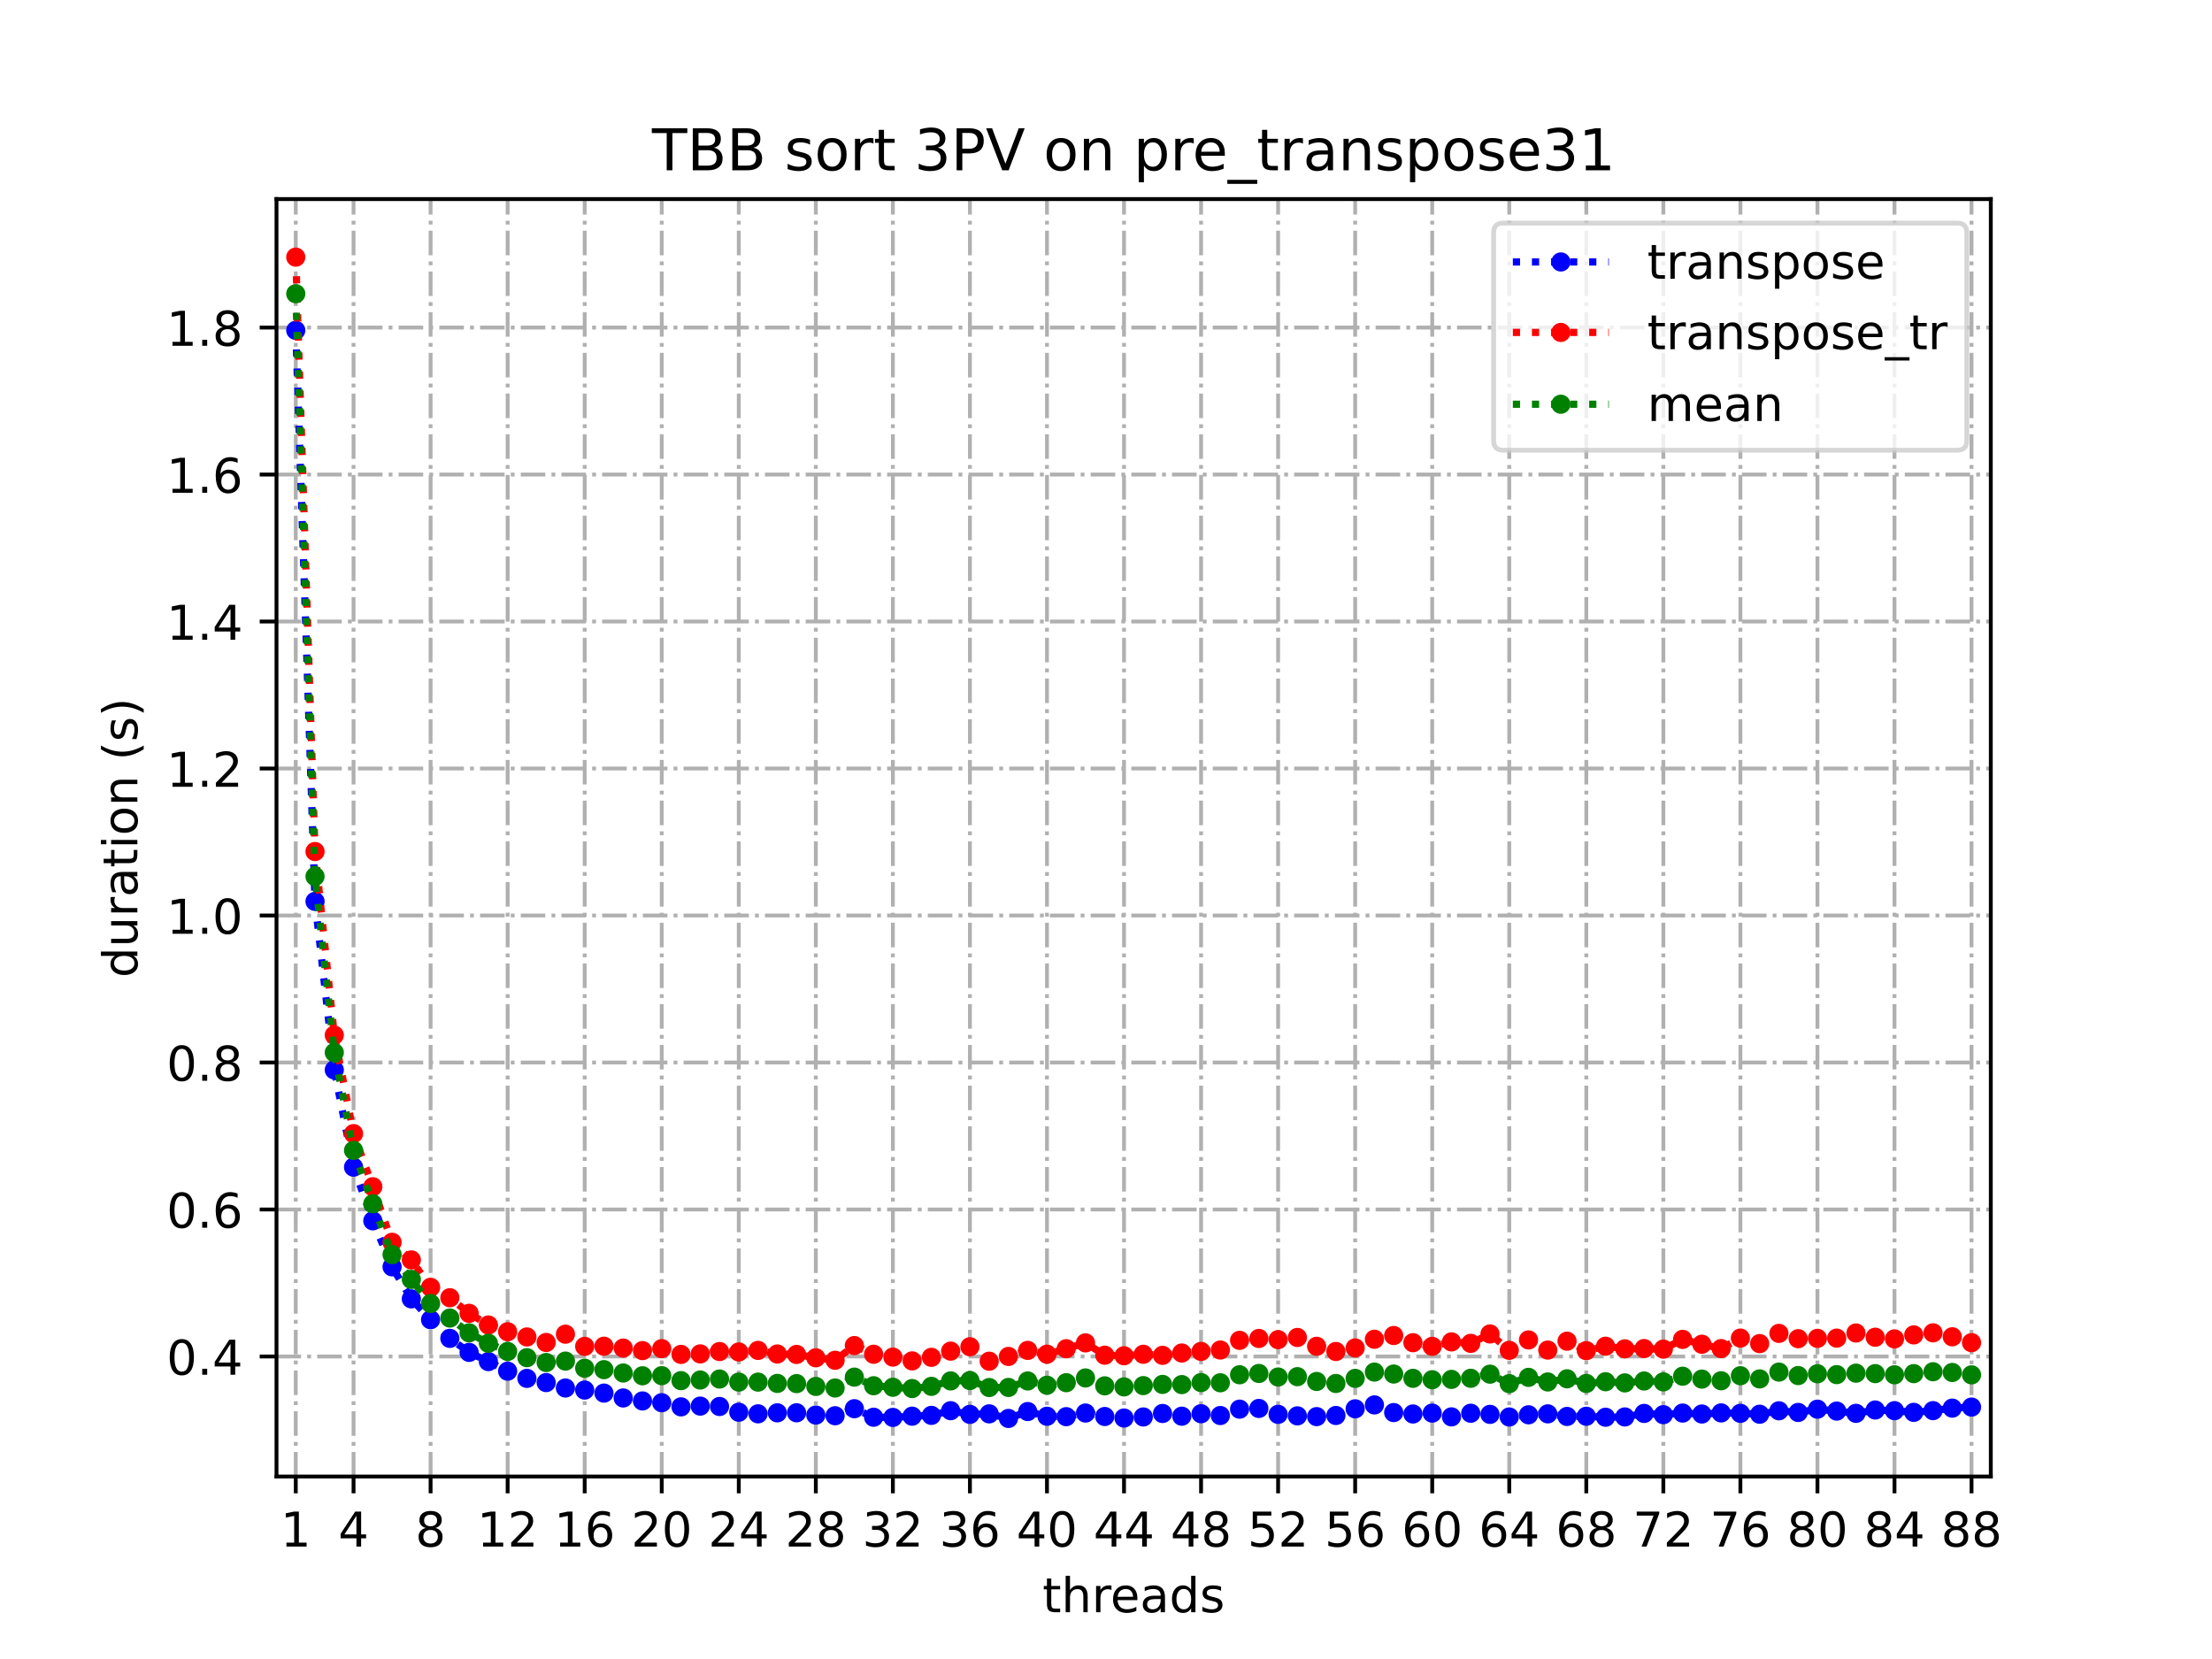 <?xml version="1.0" encoding="utf-8" standalone="no"?>
<!DOCTYPE svg PUBLIC "-//W3C//DTD SVG 1.1//EN"
  "http://www.w3.org/Graphics/SVG/1.1/DTD/svg11.dtd">
<!-- Created with matplotlib (https://matplotlib.org/) -->
<svg height="345.6pt" version="1.1" viewBox="0 0 460.8 345.6" width="460.8pt" xmlns="http://www.w3.org/2000/svg" xmlns:xlink="http://www.w3.org/1999/xlink">
 <defs>
  <style type="text/css">
*{stroke-linecap:butt;stroke-linejoin:round;}
  </style>
 </defs>
 <g id="figure_1">
  <g id="patch_1">
   <path d="M 0 345.6 
L 460.8 345.6 
L 460.8 0 
L 0 0 
z
" style="fill:#ffffff;"/>
  </g>
  <g id="axes_1">
   <g id="patch_2">
    <path d="M 57.6 307.584 
L 414.72 307.584 
L 414.72 41.472 
L 57.6 41.472 
z
" style="fill:#ffffff;"/>
   </g>
   <g id="matplotlib.axis_1">
    <g id="xtick_1">
     <g id="line2d_1">
      <path clip-path="url(#p13f17eae17)" d="M 61.613 307.584 
L 61.613 41.472 
" style="fill:none;stroke:#b0b0b0;stroke-dasharray:5.12,1.28,0.8,1.28;stroke-dashoffset:0;stroke-width:0.8;"/>
     </g>
     <g id="line2d_2">
      <defs>
       <path d="M 0 0 
L 0 3.5 
" id="mda67a224a6" style="stroke:#000000;stroke-width:0.8;"/>
      </defs>
      <g>
       <use style="stroke:#000000;stroke-width:0.8;" x="61.613" xlink:href="#mda67a224a6" y="307.584"/>
      </g>
     </g>
     <g id="text_1">
      <!-- 1 -->
      <defs>
       <path d="M 12.406 8.297 
L 28.516 8.297 
L 28.516 63.922 
L 10.984 60.406 
L 10.984 69.391 
L 28.422 72.906 
L 38.281 72.906 
L 38.281 8.297 
L 54.391 8.297 
L 54.391 0 
L 12.406 0 
z
" id="DejaVuSans-49"/>
      </defs>
      <g transform="translate(58.431 322.182)scale(0.1 -0.1)">
       <use xlink:href="#DejaVuSans-49"/>
      </g>
     </g>
    </g>
    <g id="xtick_2">
     <g id="line2d_3">
      <path clip-path="url(#p13f17eae17)" d="M 73.65 307.584 
L 73.65 41.472 
" style="fill:none;stroke:#b0b0b0;stroke-dasharray:5.12,1.28,0.8,1.28;stroke-dashoffset:0;stroke-width:0.8;"/>
     </g>
     <g id="line2d_4">
      <g>
       <use style="stroke:#000000;stroke-width:0.8;" x="73.65" xlink:href="#mda67a224a6" y="307.584"/>
      </g>
     </g>
     <g id="text_2">
      <!-- 4 -->
      <defs>
       <path d="M 37.797 64.312 
L 12.891 25.391 
L 37.797 25.391 
z
M 35.203 72.906 
L 47.609 72.906 
L 47.609 25.391 
L 58.016 25.391 
L 58.016 17.188 
L 47.609 17.188 
L 47.609 0 
L 37.797 0 
L 37.797 17.188 
L 4.891 17.188 
L 4.891 26.703 
z
" id="DejaVuSans-52"/>
      </defs>
      <g transform="translate(70.469 322.182)scale(0.1 -0.1)">
       <use xlink:href="#DejaVuSans-52"/>
      </g>
     </g>
    </g>
    <g id="xtick_3">
     <g id="line2d_5">
      <path clip-path="url(#p13f17eae17)" d="M 89.701 307.584 
L 89.701 41.472 
" style="fill:none;stroke:#b0b0b0;stroke-dasharray:5.12,1.28,0.8,1.28;stroke-dashoffset:0;stroke-width:0.8;"/>
     </g>
     <g id="line2d_6">
      <g>
       <use style="stroke:#000000;stroke-width:0.8;" x="89.701" xlink:href="#mda67a224a6" y="307.584"/>
      </g>
     </g>
     <g id="text_3">
      <!-- 8 -->
      <defs>
       <path d="M 31.781 34.625 
Q 24.75 34.625 20.719 30.859 
Q 16.703 27.094 16.703 20.516 
Q 16.703 13.922 20.719 10.156 
Q 24.75 6.391 31.781 6.391 
Q 38.812 6.391 42.859 10.172 
Q 46.922 13.969 46.922 20.516 
Q 46.922 27.094 42.891 30.859 
Q 38.875 34.625 31.781 34.625 
z
M 21.922 38.812 
Q 15.578 40.375 12.031 44.719 
Q 8.5 49.078 8.5 55.328 
Q 8.5 64.062 14.719 69.141 
Q 20.953 74.219 31.781 74.219 
Q 42.672 74.219 48.875 69.141 
Q 55.078 64.062 55.078 55.328 
Q 55.078 49.078 51.531 44.719 
Q 48 40.375 41.703 38.812 
Q 48.828 37.156 52.797 32.312 
Q 56.781 27.484 56.781 20.516 
Q 56.781 9.906 50.312 4.234 
Q 43.844 -1.422 31.781 -1.422 
Q 19.734 -1.422 13.25 4.234 
Q 6.781 9.906 6.781 20.516 
Q 6.781 27.484 10.781 32.312 
Q 14.797 37.156 21.922 38.812 
z
M 18.312 54.391 
Q 18.312 48.734 21.844 45.562 
Q 25.391 42.391 31.781 42.391 
Q 38.141 42.391 41.719 45.562 
Q 45.312 48.734 45.312 54.391 
Q 45.312 60.062 41.719 63.234 
Q 38.141 66.406 31.781 66.406 
Q 25.391 66.406 21.844 63.234 
Q 18.312 60.062 18.312 54.391 
z
" id="DejaVuSans-56"/>
      </defs>
      <g transform="translate(86.519 322.182)scale(0.1 -0.1)">
       <use xlink:href="#DejaVuSans-56"/>
      </g>
     </g>
    </g>
    <g id="xtick_4">
     <g id="line2d_7">
      <path clip-path="url(#p13f17eae17)" d="M 105.751 307.584 
L 105.751 41.472 
" style="fill:none;stroke:#b0b0b0;stroke-dasharray:5.12,1.28,0.8,1.28;stroke-dashoffset:0;stroke-width:0.8;"/>
     </g>
     <g id="line2d_8">
      <g>
       <use style="stroke:#000000;stroke-width:0.8;" x="105.751" xlink:href="#mda67a224a6" y="307.584"/>
      </g>
     </g>
     <g id="text_4">
      <!-- 12 -->
      <defs>
       <path d="M 19.188 8.297 
L 53.609 8.297 
L 53.609 0 
L 7.328 0 
L 7.328 8.297 
Q 12.938 14.109 22.625 23.891 
Q 32.328 33.688 34.812 36.531 
Q 39.547 41.844 41.422 45.531 
Q 43.312 49.219 43.312 52.781 
Q 43.312 58.594 39.234 62.25 
Q 35.156 65.922 28.609 65.922 
Q 23.969 65.922 18.812 64.312 
Q 13.672 62.703 7.812 59.422 
L 7.812 69.391 
Q 13.766 71.781 18.938 73 
Q 24.125 74.219 28.422 74.219 
Q 39.75 74.219 46.484 68.547 
Q 53.219 62.891 53.219 53.422 
Q 53.219 48.922 51.531 44.891 
Q 49.859 40.875 45.406 35.406 
Q 44.188 33.984 37.641 27.219 
Q 31.109 20.453 19.188 8.297 
z
" id="DejaVuSans-50"/>
      </defs>
      <g transform="translate(99.389 322.182)scale(0.1 -0.1)">
       <use xlink:href="#DejaVuSans-49"/>
       <use x="63.623" xlink:href="#DejaVuSans-50"/>
      </g>
     </g>
    </g>
    <g id="xtick_5">
     <g id="line2d_9">
      <path clip-path="url(#p13f17eae17)" d="M 121.801 307.584 
L 121.801 41.472 
" style="fill:none;stroke:#b0b0b0;stroke-dasharray:5.12,1.28,0.8,1.28;stroke-dashoffset:0;stroke-width:0.8;"/>
     </g>
     <g id="line2d_10">
      <g>
       <use style="stroke:#000000;stroke-width:0.8;" x="121.801" xlink:href="#mda67a224a6" y="307.584"/>
      </g>
     </g>
     <g id="text_5">
      <!-- 16 -->
      <defs>
       <path d="M 33.016 40.375 
Q 26.375 40.375 22.484 35.828 
Q 18.609 31.297 18.609 23.391 
Q 18.609 15.531 22.484 10.953 
Q 26.375 6.391 33.016 6.391 
Q 39.656 6.391 43.531 10.953 
Q 47.406 15.531 47.406 23.391 
Q 47.406 31.297 43.531 35.828 
Q 39.656 40.375 33.016 40.375 
z
M 52.594 71.297 
L 52.594 62.312 
Q 48.875 64.062 45.094 64.984 
Q 41.312 65.922 37.594 65.922 
Q 27.828 65.922 22.672 59.328 
Q 17.531 52.734 16.797 39.406 
Q 19.672 43.656 24.016 45.922 
Q 28.375 48.188 33.594 48.188 
Q 44.578 48.188 50.953 41.516 
Q 57.328 34.859 57.328 23.391 
Q 57.328 12.156 50.688 5.359 
Q 44.047 -1.422 33.016 -1.422 
Q 20.359 -1.422 13.672 8.266 
Q 6.984 17.969 6.984 36.375 
Q 6.984 53.656 15.188 63.938 
Q 23.391 74.219 37.203 74.219 
Q 40.922 74.219 44.703 73.484 
Q 48.484 72.75 52.594 71.297 
z
" id="DejaVuSans-54"/>
      </defs>
      <g transform="translate(115.439 322.182)scale(0.1 -0.1)">
       <use xlink:href="#DejaVuSans-49"/>
       <use x="63.623" xlink:href="#DejaVuSans-54"/>
      </g>
     </g>
    </g>
    <g id="xtick_6">
     <g id="line2d_11">
      <path clip-path="url(#p13f17eae17)" d="M 137.852 307.584 
L 137.852 41.472 
" style="fill:none;stroke:#b0b0b0;stroke-dasharray:5.12,1.28,0.8,1.28;stroke-dashoffset:0;stroke-width:0.8;"/>
     </g>
     <g id="line2d_12">
      <g>
       <use style="stroke:#000000;stroke-width:0.8;" x="137.852" xlink:href="#mda67a224a6" y="307.584"/>
      </g>
     </g>
     <g id="text_6">
      <!-- 20 -->
      <defs>
       <path d="M 31.781 66.406 
Q 24.172 66.406 20.328 58.906 
Q 16.5 51.422 16.5 36.375 
Q 16.5 21.391 20.328 13.891 
Q 24.172 6.391 31.781 6.391 
Q 39.453 6.391 43.281 13.891 
Q 47.125 21.391 47.125 36.375 
Q 47.125 51.422 43.281 58.906 
Q 39.453 66.406 31.781 66.406 
z
M 31.781 74.219 
Q 44.047 74.219 50.516 64.516 
Q 56.984 54.828 56.984 36.375 
Q 56.984 17.969 50.516 8.266 
Q 44.047 -1.422 31.781 -1.422 
Q 19.531 -1.422 13.062 8.266 
Q 6.594 17.969 6.594 36.375 
Q 6.594 54.828 13.062 64.516 
Q 19.531 74.219 31.781 74.219 
z
" id="DejaVuSans-48"/>
      </defs>
      <g transform="translate(131.489 322.182)scale(0.1 -0.1)">
       <use xlink:href="#DejaVuSans-50"/>
       <use x="63.623" xlink:href="#DejaVuSans-48"/>
      </g>
     </g>
    </g>
    <g id="xtick_7">
     <g id="line2d_13">
      <path clip-path="url(#p13f17eae17)" d="M 153.902 307.584 
L 153.902 41.472 
" style="fill:none;stroke:#b0b0b0;stroke-dasharray:5.12,1.28,0.8,1.28;stroke-dashoffset:0;stroke-width:0.8;"/>
     </g>
     <g id="line2d_14">
      <g>
       <use style="stroke:#000000;stroke-width:0.8;" x="153.902" xlink:href="#mda67a224a6" y="307.584"/>
      </g>
     </g>
     <g id="text_7">
      <!-- 24 -->
      <g transform="translate(147.54 322.182)scale(0.1 -0.1)">
       <use xlink:href="#DejaVuSans-50"/>
       <use x="63.623" xlink:href="#DejaVuSans-52"/>
      </g>
     </g>
    </g>
    <g id="xtick_8">
     <g id="line2d_15">
      <path clip-path="url(#p13f17eae17)" d="M 169.952 307.584 
L 169.952 41.472 
" style="fill:none;stroke:#b0b0b0;stroke-dasharray:5.12,1.28,0.8,1.28;stroke-dashoffset:0;stroke-width:0.8;"/>
     </g>
     <g id="line2d_16">
      <g>
       <use style="stroke:#000000;stroke-width:0.8;" x="169.952" xlink:href="#mda67a224a6" y="307.584"/>
      </g>
     </g>
     <g id="text_8">
      <!-- 28 -->
      <g transform="translate(163.59 322.182)scale(0.1 -0.1)">
       <use xlink:href="#DejaVuSans-50"/>
       <use x="63.623" xlink:href="#DejaVuSans-56"/>
      </g>
     </g>
    </g>
    <g id="xtick_9">
     <g id="line2d_17">
      <path clip-path="url(#p13f17eae17)" d="M 186.003 307.584 
L 186.003 41.472 
" style="fill:none;stroke:#b0b0b0;stroke-dasharray:5.12,1.28,0.8,1.28;stroke-dashoffset:0;stroke-width:0.8;"/>
     </g>
     <g id="line2d_18">
      <g>
       <use style="stroke:#000000;stroke-width:0.8;" x="186.003" xlink:href="#mda67a224a6" y="307.584"/>
      </g>
     </g>
     <g id="text_9">
      <!-- 32 -->
      <defs>
       <path d="M 40.578 39.312 
Q 47.656 37.797 51.625 33 
Q 55.609 28.219 55.609 21.188 
Q 55.609 10.406 48.188 4.484 
Q 40.766 -1.422 27.094 -1.422 
Q 22.516 -1.422 17.656 -0.516 
Q 12.797 0.391 7.625 2.203 
L 7.625 11.719 
Q 11.719 9.328 16.594 8.109 
Q 21.484 6.891 26.812 6.891 
Q 36.078 6.891 40.938 10.547 
Q 45.797 14.203 45.797 21.188 
Q 45.797 27.641 41.281 31.266 
Q 36.766 34.906 28.719 34.906 
L 20.219 34.906 
L 20.219 43.016 
L 29.109 43.016 
Q 36.375 43.016 40.234 45.922 
Q 44.094 48.828 44.094 54.297 
Q 44.094 59.906 40.109 62.906 
Q 36.141 65.922 28.719 65.922 
Q 24.656 65.922 20.016 65.031 
Q 15.375 64.156 9.812 62.312 
L 9.812 71.094 
Q 15.438 72.656 20.344 73.438 
Q 25.25 74.219 29.594 74.219 
Q 40.828 74.219 47.359 69.109 
Q 53.906 64.016 53.906 55.328 
Q 53.906 49.266 50.438 45.094 
Q 46.969 40.922 40.578 39.312 
z
" id="DejaVuSans-51"/>
      </defs>
      <g transform="translate(179.64 322.182)scale(0.1 -0.1)">
       <use xlink:href="#DejaVuSans-51"/>
       <use x="63.623" xlink:href="#DejaVuSans-50"/>
      </g>
     </g>
    </g>
    <g id="xtick_10">
     <g id="line2d_19">
      <path clip-path="url(#p13f17eae17)" d="M 202.053 307.584 
L 202.053 41.472 
" style="fill:none;stroke:#b0b0b0;stroke-dasharray:5.12,1.28,0.8,1.28;stroke-dashoffset:0;stroke-width:0.8;"/>
     </g>
     <g id="line2d_20">
      <g>
       <use style="stroke:#000000;stroke-width:0.8;" x="202.053" xlink:href="#mda67a224a6" y="307.584"/>
      </g>
     </g>
     <g id="text_10">
      <!-- 36 -->
      <g transform="translate(195.691 322.182)scale(0.1 -0.1)">
       <use xlink:href="#DejaVuSans-51"/>
       <use x="63.623" xlink:href="#DejaVuSans-54"/>
      </g>
     </g>
    </g>
    <g id="xtick_11">
     <g id="line2d_21">
      <path clip-path="url(#p13f17eae17)" d="M 218.103 307.584 
L 218.103 41.472 
" style="fill:none;stroke:#b0b0b0;stroke-dasharray:5.12,1.28,0.8,1.28;stroke-dashoffset:0;stroke-width:0.8;"/>
     </g>
     <g id="line2d_22">
      <g>
       <use style="stroke:#000000;stroke-width:0.8;" x="218.103" xlink:href="#mda67a224a6" y="307.584"/>
      </g>
     </g>
     <g id="text_11">
      <!-- 40 -->
      <g transform="translate(211.741 322.182)scale(0.1 -0.1)">
       <use xlink:href="#DejaVuSans-52"/>
       <use x="63.623" xlink:href="#DejaVuSans-48"/>
      </g>
     </g>
    </g>
    <g id="xtick_12">
     <g id="line2d_23">
      <path clip-path="url(#p13f17eae17)" d="M 234.154 307.584 
L 234.154 41.472 
" style="fill:none;stroke:#b0b0b0;stroke-dasharray:5.12,1.28,0.8,1.28;stroke-dashoffset:0;stroke-width:0.8;"/>
     </g>
     <g id="line2d_24">
      <g>
       <use style="stroke:#000000;stroke-width:0.8;" x="234.154" xlink:href="#mda67a224a6" y="307.584"/>
      </g>
     </g>
     <g id="text_12">
      <!-- 44 -->
      <g transform="translate(227.791 322.182)scale(0.1 -0.1)">
       <use xlink:href="#DejaVuSans-52"/>
       <use x="63.623" xlink:href="#DejaVuSans-52"/>
      </g>
     </g>
    </g>
    <g id="xtick_13">
     <g id="line2d_25">
      <path clip-path="url(#p13f17eae17)" d="M 250.204 307.584 
L 250.204 41.472 
" style="fill:none;stroke:#b0b0b0;stroke-dasharray:5.12,1.28,0.8,1.28;stroke-dashoffset:0;stroke-width:0.8;"/>
     </g>
     <g id="line2d_26">
      <g>
       <use style="stroke:#000000;stroke-width:0.8;" x="250.204" xlink:href="#mda67a224a6" y="307.584"/>
      </g>
     </g>
     <g id="text_13">
      <!-- 48 -->
      <g transform="translate(243.842 322.182)scale(0.1 -0.1)">
       <use xlink:href="#DejaVuSans-52"/>
       <use x="63.623" xlink:href="#DejaVuSans-56"/>
      </g>
     </g>
    </g>
    <g id="xtick_14">
     <g id="line2d_27">
      <path clip-path="url(#p13f17eae17)" d="M 266.254 307.584 
L 266.254 41.472 
" style="fill:none;stroke:#b0b0b0;stroke-dasharray:5.12,1.28,0.8,1.28;stroke-dashoffset:0;stroke-width:0.8;"/>
     </g>
     <g id="line2d_28">
      <g>
       <use style="stroke:#000000;stroke-width:0.8;" x="266.254" xlink:href="#mda67a224a6" y="307.584"/>
      </g>
     </g>
     <g id="text_14">
      <!-- 52 -->
      <defs>
       <path d="M 10.797 72.906 
L 49.516 72.906 
L 49.516 64.594 
L 19.828 64.594 
L 19.828 46.734 
Q 21.969 47.469 24.109 47.828 
Q 26.266 48.188 28.422 48.188 
Q 40.625 48.188 47.75 41.5 
Q 54.891 34.812 54.891 23.391 
Q 54.891 11.625 47.562 5.094 
Q 40.234 -1.422 26.906 -1.422 
Q 22.312 -1.422 17.547 -0.641 
Q 12.797 0.141 7.719 1.703 
L 7.719 11.625 
Q 12.109 9.234 16.797 8.062 
Q 21.484 6.891 26.703 6.891 
Q 35.156 6.891 40.078 11.328 
Q 45.016 15.766 45.016 23.391 
Q 45.016 31 40.078 35.438 
Q 35.156 39.891 26.703 39.891 
Q 22.75 39.891 18.812 39.016 
Q 14.891 38.141 10.797 36.281 
z
" id="DejaVuSans-53"/>
      </defs>
      <g transform="translate(259.892 322.182)scale(0.1 -0.1)">
       <use xlink:href="#DejaVuSans-53"/>
       <use x="63.623" xlink:href="#DejaVuSans-50"/>
      </g>
     </g>
    </g>
    <g id="xtick_15">
     <g id="line2d_29">
      <path clip-path="url(#p13f17eae17)" d="M 282.305 307.584 
L 282.305 41.472 
" style="fill:none;stroke:#b0b0b0;stroke-dasharray:5.12,1.28,0.8,1.28;stroke-dashoffset:0;stroke-width:0.8;"/>
     </g>
     <g id="line2d_30">
      <g>
       <use style="stroke:#000000;stroke-width:0.8;" x="282.305" xlink:href="#mda67a224a6" y="307.584"/>
      </g>
     </g>
     <g id="text_15">
      <!-- 56 -->
      <g transform="translate(275.942 322.182)scale(0.1 -0.1)">
       <use xlink:href="#DejaVuSans-53"/>
       <use x="63.623" xlink:href="#DejaVuSans-54"/>
      </g>
     </g>
    </g>
    <g id="xtick_16">
     <g id="line2d_31">
      <path clip-path="url(#p13f17eae17)" d="M 298.355 307.584 
L 298.355 41.472 
" style="fill:none;stroke:#b0b0b0;stroke-dasharray:5.12,1.28,0.8,1.28;stroke-dashoffset:0;stroke-width:0.8;"/>
     </g>
     <g id="line2d_32">
      <g>
       <use style="stroke:#000000;stroke-width:0.8;" x="298.355" xlink:href="#mda67a224a6" y="307.584"/>
      </g>
     </g>
     <g id="text_16">
      <!-- 60 -->
      <g transform="translate(291.993 322.182)scale(0.1 -0.1)">
       <use xlink:href="#DejaVuSans-54"/>
       <use x="63.623" xlink:href="#DejaVuSans-48"/>
      </g>
     </g>
    </g>
    <g id="xtick_17">
     <g id="line2d_33">
      <path clip-path="url(#p13f17eae17)" d="M 314.405 307.584 
L 314.405 41.472 
" style="fill:none;stroke:#b0b0b0;stroke-dasharray:5.12,1.28,0.8,1.28;stroke-dashoffset:0;stroke-width:0.8;"/>
     </g>
     <g id="line2d_34">
      <g>
       <use style="stroke:#000000;stroke-width:0.8;" x="314.405" xlink:href="#mda67a224a6" y="307.584"/>
      </g>
     </g>
     <g id="text_17">
      <!-- 64 -->
      <g transform="translate(308.043 322.182)scale(0.1 -0.1)">
       <use xlink:href="#DejaVuSans-54"/>
       <use x="63.623" xlink:href="#DejaVuSans-52"/>
      </g>
     </g>
    </g>
    <g id="xtick_18">
     <g id="line2d_35">
      <path clip-path="url(#p13f17eae17)" d="M 330.456 307.584 
L 330.456 41.472 
" style="fill:none;stroke:#b0b0b0;stroke-dasharray:5.12,1.28,0.8,1.28;stroke-dashoffset:0;stroke-width:0.8;"/>
     </g>
     <g id="line2d_36">
      <g>
       <use style="stroke:#000000;stroke-width:0.8;" x="330.456" xlink:href="#mda67a224a6" y="307.584"/>
      </g>
     </g>
     <g id="text_18">
      <!-- 68 -->
      <g transform="translate(324.093 322.182)scale(0.1 -0.1)">
       <use xlink:href="#DejaVuSans-54"/>
       <use x="63.623" xlink:href="#DejaVuSans-56"/>
      </g>
     </g>
    </g>
    <g id="xtick_19">
     <g id="line2d_37">
      <path clip-path="url(#p13f17eae17)" d="M 346.506 307.584 
L 346.506 41.472 
" style="fill:none;stroke:#b0b0b0;stroke-dasharray:5.12,1.28,0.8,1.28;stroke-dashoffset:0;stroke-width:0.8;"/>
     </g>
     <g id="line2d_38">
      <g>
       <use style="stroke:#000000;stroke-width:0.8;" x="346.506" xlink:href="#mda67a224a6" y="307.584"/>
      </g>
     </g>
     <g id="text_19">
      <!-- 72 -->
      <defs>
       <path d="M 8.203 72.906 
L 55.078 72.906 
L 55.078 68.703 
L 28.609 0 
L 18.312 0 
L 43.219 64.594 
L 8.203 64.594 
z
" id="DejaVuSans-55"/>
      </defs>
      <g transform="translate(340.144 322.182)scale(0.1 -0.1)">
       <use xlink:href="#DejaVuSans-55"/>
       <use x="63.623" xlink:href="#DejaVuSans-50"/>
      </g>
     </g>
    </g>
    <g id="xtick_20">
     <g id="line2d_39">
      <path clip-path="url(#p13f17eae17)" d="M 362.556 307.584 
L 362.556 41.472 
" style="fill:none;stroke:#b0b0b0;stroke-dasharray:5.12,1.28,0.8,1.28;stroke-dashoffset:0;stroke-width:0.8;"/>
     </g>
     <g id="line2d_40">
      <g>
       <use style="stroke:#000000;stroke-width:0.8;" x="362.556" xlink:href="#mda67a224a6" y="307.584"/>
      </g>
     </g>
     <g id="text_20">
      <!-- 76 -->
      <g transform="translate(356.194 322.182)scale(0.1 -0.1)">
       <use xlink:href="#DejaVuSans-55"/>
       <use x="63.623" xlink:href="#DejaVuSans-54"/>
      </g>
     </g>
    </g>
    <g id="xtick_21">
     <g id="line2d_41">
      <path clip-path="url(#p13f17eae17)" d="M 378.607 307.584 
L 378.607 41.472 
" style="fill:none;stroke:#b0b0b0;stroke-dasharray:5.12,1.28,0.8,1.28;stroke-dashoffset:0;stroke-width:0.8;"/>
     </g>
     <g id="line2d_42">
      <g>
       <use style="stroke:#000000;stroke-width:0.8;" x="378.607" xlink:href="#mda67a224a6" y="307.584"/>
      </g>
     </g>
     <g id="text_21">
      <!-- 80 -->
      <g transform="translate(372.244 322.182)scale(0.1 -0.1)">
       <use xlink:href="#DejaVuSans-56"/>
       <use x="63.623" xlink:href="#DejaVuSans-48"/>
      </g>
     </g>
    </g>
    <g id="xtick_22">
     <g id="line2d_43">
      <path clip-path="url(#p13f17eae17)" d="M 394.657 307.584 
L 394.657 41.472 
" style="fill:none;stroke:#b0b0b0;stroke-dasharray:5.12,1.28,0.8,1.28;stroke-dashoffset:0;stroke-width:0.8;"/>
     </g>
     <g id="line2d_44">
      <g>
       <use style="stroke:#000000;stroke-width:0.8;" x="394.657" xlink:href="#mda67a224a6" y="307.584"/>
      </g>
     </g>
     <g id="text_22">
      <!-- 84 -->
      <g transform="translate(388.295 322.182)scale(0.1 -0.1)">
       <use xlink:href="#DejaVuSans-56"/>
       <use x="63.623" xlink:href="#DejaVuSans-52"/>
      </g>
     </g>
    </g>
    <g id="xtick_23">
     <g id="line2d_45">
      <path clip-path="url(#p13f17eae17)" d="M 410.707 307.584 
L 410.707 41.472 
" style="fill:none;stroke:#b0b0b0;stroke-dasharray:5.12,1.28,0.8,1.28;stroke-dashoffset:0;stroke-width:0.8;"/>
     </g>
     <g id="line2d_46">
      <g>
       <use style="stroke:#000000;stroke-width:0.8;" x="410.707" xlink:href="#mda67a224a6" y="307.584"/>
      </g>
     </g>
     <g id="text_23">
      <!-- 88 -->
      <g transform="translate(404.345 322.182)scale(0.1 -0.1)">
       <use xlink:href="#DejaVuSans-56"/>
       <use x="63.623" xlink:href="#DejaVuSans-56"/>
      </g>
     </g>
    </g>
    <g id="text_24">
     <!-- threads -->
     <defs>
      <path d="M 18.312 70.219 
L 18.312 54.688 
L 36.812 54.688 
L 36.812 47.703 
L 18.312 47.703 
L 18.312 18.016 
Q 18.312 11.328 20.141 9.422 
Q 21.969 7.516 27.594 7.516 
L 36.812 7.516 
L 36.812 0 
L 27.594 0 
Q 17.188 0 13.234 3.875 
Q 9.281 7.766 9.281 18.016 
L 9.281 47.703 
L 2.688 47.703 
L 2.688 54.688 
L 9.281 54.688 
L 9.281 70.219 
z
" id="DejaVuSans-116"/>
      <path d="M 54.891 33.016 
L 54.891 0 
L 45.906 0 
L 45.906 32.719 
Q 45.906 40.484 42.875 44.328 
Q 39.844 48.188 33.797 48.188 
Q 26.516 48.188 22.312 43.547 
Q 18.109 38.922 18.109 30.906 
L 18.109 0 
L 9.078 0 
L 9.078 75.984 
L 18.109 75.984 
L 18.109 46.188 
Q 21.344 51.125 25.703 53.562 
Q 30.078 56 35.797 56 
Q 45.219 56 50.047 50.172 
Q 54.891 44.344 54.891 33.016 
z
" id="DejaVuSans-104"/>
      <path d="M 41.109 46.297 
Q 39.594 47.172 37.812 47.578 
Q 36.031 48 33.891 48 
Q 26.266 48 22.188 43.047 
Q 18.109 38.094 18.109 28.812 
L 18.109 0 
L 9.078 0 
L 9.078 54.688 
L 18.109 54.688 
L 18.109 46.188 
Q 20.953 51.172 25.484 53.578 
Q 30.031 56 36.531 56 
Q 37.453 56 38.578 55.875 
Q 39.703 55.766 41.062 55.516 
z
" id="DejaVuSans-114"/>
      <path d="M 56.203 29.594 
L 56.203 25.203 
L 14.891 25.203 
Q 15.484 15.922 20.484 11.062 
Q 25.484 6.203 34.422 6.203 
Q 39.594 6.203 44.453 7.469 
Q 49.312 8.734 54.109 11.281 
L 54.109 2.781 
Q 49.266 0.734 44.188 -0.344 
Q 39.109 -1.422 33.891 -1.422 
Q 20.797 -1.422 13.156 6.188 
Q 5.516 13.812 5.516 26.812 
Q 5.516 40.234 12.766 48.109 
Q 20.016 56 32.328 56 
Q 43.359 56 49.781 48.891 
Q 56.203 41.797 56.203 29.594 
z
M 47.219 32.234 
Q 47.125 39.594 43.094 43.984 
Q 39.062 48.391 32.422 48.391 
Q 24.906 48.391 20.391 44.141 
Q 15.875 39.891 15.188 32.172 
z
" id="DejaVuSans-101"/>
      <path d="M 34.281 27.484 
Q 23.391 27.484 19.188 25 
Q 14.984 22.516 14.984 16.5 
Q 14.984 11.719 18.141 8.906 
Q 21.297 6.109 26.703 6.109 
Q 34.188 6.109 38.703 11.406 
Q 43.219 16.703 43.219 25.484 
L 43.219 27.484 
z
M 52.203 31.203 
L 52.203 0 
L 43.219 0 
L 43.219 8.297 
Q 40.141 3.328 35.547 0.953 
Q 30.953 -1.422 24.312 -1.422 
Q 15.922 -1.422 10.953 3.297 
Q 6 8.016 6 15.922 
Q 6 25.141 12.172 29.828 
Q 18.359 34.516 30.609 34.516 
L 43.219 34.516 
L 43.219 35.406 
Q 43.219 41.609 39.141 45 
Q 35.062 48.391 27.688 48.391 
Q 23 48.391 18.547 47.266 
Q 14.109 46.141 10.016 43.891 
L 10.016 52.203 
Q 14.938 54.109 19.578 55.047 
Q 24.219 56 28.609 56 
Q 40.484 56 46.344 49.844 
Q 52.203 43.703 52.203 31.203 
z
" id="DejaVuSans-97"/>
      <path d="M 45.406 46.391 
L 45.406 75.984 
L 54.391 75.984 
L 54.391 0 
L 45.406 0 
L 45.406 8.203 
Q 42.578 3.328 38.25 0.953 
Q 33.938 -1.422 27.875 -1.422 
Q 17.969 -1.422 11.734 6.484 
Q 5.516 14.406 5.516 27.297 
Q 5.516 40.188 11.734 48.094 
Q 17.969 56 27.875 56 
Q 33.938 56 38.25 53.625 
Q 42.578 51.266 45.406 46.391 
z
M 14.797 27.297 
Q 14.797 17.391 18.875 11.75 
Q 22.953 6.109 30.078 6.109 
Q 37.203 6.109 41.297 11.75 
Q 45.406 17.391 45.406 27.297 
Q 45.406 37.203 41.297 42.844 
Q 37.203 48.484 30.078 48.484 
Q 22.953 48.484 18.875 42.844 
Q 14.797 37.203 14.797 27.297 
z
" id="DejaVuSans-100"/>
      <path d="M 44.281 53.078 
L 44.281 44.578 
Q 40.484 46.531 36.375 47.5 
Q 32.281 48.484 27.875 48.484 
Q 21.188 48.484 17.844 46.438 
Q 14.5 44.391 14.5 40.281 
Q 14.5 37.156 16.891 35.375 
Q 19.281 33.594 26.516 31.984 
L 29.594 31.297 
Q 39.156 29.25 43.188 25.516 
Q 47.219 21.781 47.219 15.094 
Q 47.219 7.469 41.188 3.016 
Q 35.156 -1.422 24.609 -1.422 
Q 20.219 -1.422 15.453 -0.562 
Q 10.688 0.297 5.422 2 
L 5.422 11.281 
Q 10.406 8.688 15.234 7.391 
Q 20.062 6.109 24.812 6.109 
Q 31.156 6.109 34.562 8.281 
Q 37.984 10.453 37.984 14.406 
Q 37.984 18.062 35.516 20.016 
Q 33.062 21.969 24.703 23.781 
L 21.578 24.516 
Q 13.234 26.266 9.516 29.906 
Q 5.812 33.547 5.812 39.891 
Q 5.812 47.609 11.281 51.797 
Q 16.75 56 26.812 56 
Q 31.781 56 36.172 55.266 
Q 40.578 54.547 44.281 53.078 
z
" id="DejaVuSans-115"/>
     </defs>
     <g transform="translate(217.169 335.861)scale(0.1 -0.1)">
      <use xlink:href="#DejaVuSans-116"/>
      <use x="39.209" xlink:href="#DejaVuSans-104"/>
      <use x="102.588" xlink:href="#DejaVuSans-114"/>
      <use x="141.451" xlink:href="#DejaVuSans-101"/>
      <use x="202.975" xlink:href="#DejaVuSans-97"/>
      <use x="264.254" xlink:href="#DejaVuSans-100"/>
      <use x="327.73" xlink:href="#DejaVuSans-115"/>
     </g>
    </g>
   </g>
   <g id="matplotlib.axis_2">
    <g id="ytick_1">
     <g id="line2d_47">
      <path clip-path="url(#p13f17eae17)" d="M 57.6 282.582 
L 414.72 282.582 
" style="fill:none;stroke:#b0b0b0;stroke-dasharray:5.12,1.28,0.8,1.28;stroke-dashoffset:0;stroke-width:0.8;"/>
     </g>
     <g id="line2d_48">
      <defs>
       <path d="M 0 0 
L -3.5 0 
" id="m0541a2b895" style="stroke:#000000;stroke-width:0.8;"/>
      </defs>
      <g>
       <use style="stroke:#000000;stroke-width:0.8;" x="57.6" xlink:href="#m0541a2b895" y="282.582"/>
      </g>
     </g>
     <g id="text_25">
      <!-- 0.4 -->
      <defs>
       <path d="M 10.688 12.406 
L 21 12.406 
L 21 0 
L 10.688 0 
z
" id="DejaVuSans-46"/>
      </defs>
      <g transform="translate(34.697 286.381)scale(0.1 -0.1)">
       <use xlink:href="#DejaVuSans-48"/>
       <use x="63.623" xlink:href="#DejaVuSans-46"/>
       <use x="95.41" xlink:href="#DejaVuSans-52"/>
      </g>
     </g>
    </g>
    <g id="ytick_2">
     <g id="line2d_49">
      <path clip-path="url(#p13f17eae17)" d="M 57.6 251.961 
L 414.72 251.961 
" style="fill:none;stroke:#b0b0b0;stroke-dasharray:5.12,1.28,0.8,1.28;stroke-dashoffset:0;stroke-width:0.8;"/>
     </g>
     <g id="line2d_50">
      <g>
       <use style="stroke:#000000;stroke-width:0.8;" x="57.6" xlink:href="#m0541a2b895" y="251.961"/>
      </g>
     </g>
     <g id="text_26">
      <!-- 0.6 -->
      <g transform="translate(34.697 255.76)scale(0.1 -0.1)">
       <use xlink:href="#DejaVuSans-48"/>
       <use x="63.623" xlink:href="#DejaVuSans-46"/>
       <use x="95.41" xlink:href="#DejaVuSans-54"/>
      </g>
     </g>
    </g>
    <g id="ytick_3">
     <g id="line2d_51">
      <path clip-path="url(#p13f17eae17)" d="M 57.6 221.34 
L 414.72 221.34 
" style="fill:none;stroke:#b0b0b0;stroke-dasharray:5.12,1.28,0.8,1.28;stroke-dashoffset:0;stroke-width:0.8;"/>
     </g>
     <g id="line2d_52">
      <g>
       <use style="stroke:#000000;stroke-width:0.8;" x="57.6" xlink:href="#m0541a2b895" y="221.34"/>
      </g>
     </g>
     <g id="text_27">
      <!-- 0.8 -->
      <g transform="translate(34.697 225.139)scale(0.1 -0.1)">
       <use xlink:href="#DejaVuSans-48"/>
       <use x="63.623" xlink:href="#DejaVuSans-46"/>
       <use x="95.41" xlink:href="#DejaVuSans-56"/>
      </g>
     </g>
    </g>
    <g id="ytick_4">
     <g id="line2d_53">
      <path clip-path="url(#p13f17eae17)" d="M 57.6 190.719 
L 414.72 190.719 
" style="fill:none;stroke:#b0b0b0;stroke-dasharray:5.12,1.28,0.8,1.28;stroke-dashoffset:0;stroke-width:0.8;"/>
     </g>
     <g id="line2d_54">
      <g>
       <use style="stroke:#000000;stroke-width:0.8;" x="57.6" xlink:href="#m0541a2b895" y="190.719"/>
      </g>
     </g>
     <g id="text_28">
      <!-- 1.0 -->
      <g transform="translate(34.697 194.518)scale(0.1 -0.1)">
       <use xlink:href="#DejaVuSans-49"/>
       <use x="63.623" xlink:href="#DejaVuSans-46"/>
       <use x="95.41" xlink:href="#DejaVuSans-48"/>
      </g>
     </g>
    </g>
    <g id="ytick_5">
     <g id="line2d_55">
      <path clip-path="url(#p13f17eae17)" d="M 57.6 160.098 
L 414.72 160.098 
" style="fill:none;stroke:#b0b0b0;stroke-dasharray:5.12,1.28,0.8,1.28;stroke-dashoffset:0;stroke-width:0.8;"/>
     </g>
     <g id="line2d_56">
      <g>
       <use style="stroke:#000000;stroke-width:0.8;" x="57.6" xlink:href="#m0541a2b895" y="160.098"/>
      </g>
     </g>
     <g id="text_29">
      <!-- 1.2 -->
      <g transform="translate(34.697 163.897)scale(0.1 -0.1)">
       <use xlink:href="#DejaVuSans-49"/>
       <use x="63.623" xlink:href="#DejaVuSans-46"/>
       <use x="95.41" xlink:href="#DejaVuSans-50"/>
      </g>
     </g>
    </g>
    <g id="ytick_6">
     <g id="line2d_57">
      <path clip-path="url(#p13f17eae17)" d="M 57.6 129.477 
L 414.72 129.477 
" style="fill:none;stroke:#b0b0b0;stroke-dasharray:5.12,1.28,0.8,1.28;stroke-dashoffset:0;stroke-width:0.8;"/>
     </g>
     <g id="line2d_58">
      <g>
       <use style="stroke:#000000;stroke-width:0.8;" x="57.6" xlink:href="#m0541a2b895" y="129.477"/>
      </g>
     </g>
     <g id="text_30">
      <!-- 1.4 -->
      <g transform="translate(34.697 133.276)scale(0.1 -0.1)">
       <use xlink:href="#DejaVuSans-49"/>
       <use x="63.623" xlink:href="#DejaVuSans-46"/>
       <use x="95.41" xlink:href="#DejaVuSans-52"/>
      </g>
     </g>
    </g>
    <g id="ytick_7">
     <g id="line2d_59">
      <path clip-path="url(#p13f17eae17)" d="M 57.6 98.856 
L 414.72 98.856 
" style="fill:none;stroke:#b0b0b0;stroke-dasharray:5.12,1.28,0.8,1.28;stroke-dashoffset:0;stroke-width:0.8;"/>
     </g>
     <g id="line2d_60">
      <g>
       <use style="stroke:#000000;stroke-width:0.8;" x="57.6" xlink:href="#m0541a2b895" y="98.856"/>
      </g>
     </g>
     <g id="text_31">
      <!-- 1.6 -->
      <g transform="translate(34.697 102.655)scale(0.1 -0.1)">
       <use xlink:href="#DejaVuSans-49"/>
       <use x="63.623" xlink:href="#DejaVuSans-46"/>
       <use x="95.41" xlink:href="#DejaVuSans-54"/>
      </g>
     </g>
    </g>
    <g id="ytick_8">
     <g id="line2d_61">
      <path clip-path="url(#p13f17eae17)" d="M 57.6 68.235 
L 414.72 68.235 
" style="fill:none;stroke:#b0b0b0;stroke-dasharray:5.12,1.28,0.8,1.28;stroke-dashoffset:0;stroke-width:0.8;"/>
     </g>
     <g id="line2d_62">
      <g>
       <use style="stroke:#000000;stroke-width:0.8;" x="57.6" xlink:href="#m0541a2b895" y="68.235"/>
      </g>
     </g>
     <g id="text_32">
      <!-- 1.8 -->
      <g transform="translate(34.697 72.034)scale(0.1 -0.1)">
       <use xlink:href="#DejaVuSans-49"/>
       <use x="63.623" xlink:href="#DejaVuSans-46"/>
       <use x="95.41" xlink:href="#DejaVuSans-56"/>
      </g>
     </g>
    </g>
    <g id="text_33">
     <!-- duration (s) -->
     <defs>
      <path d="M 8.5 21.578 
L 8.5 54.688 
L 17.484 54.688 
L 17.484 21.922 
Q 17.484 14.156 20.5 10.266 
Q 23.531 6.391 29.594 6.391 
Q 36.859 6.391 41.078 11.031 
Q 45.312 15.672 45.312 23.688 
L 45.312 54.688 
L 54.297 54.688 
L 54.297 0 
L 45.312 0 
L 45.312 8.406 
Q 42.047 3.422 37.719 1 
Q 33.406 -1.422 27.688 -1.422 
Q 18.266 -1.422 13.375 4.438 
Q 8.5 10.297 8.5 21.578 
z
M 31.109 56 
z
" id="DejaVuSans-117"/>
      <path d="M 9.422 54.688 
L 18.406 54.688 
L 18.406 0 
L 9.422 0 
z
M 9.422 75.984 
L 18.406 75.984 
L 18.406 64.594 
L 9.422 64.594 
z
" id="DejaVuSans-105"/>
      <path d="M 30.609 48.391 
Q 23.391 48.391 19.188 42.75 
Q 14.984 37.109 14.984 27.297 
Q 14.984 17.484 19.156 11.844 
Q 23.344 6.203 30.609 6.203 
Q 37.797 6.203 41.984 11.859 
Q 46.188 17.531 46.188 27.297 
Q 46.188 37.016 41.984 42.703 
Q 37.797 48.391 30.609 48.391 
z
M 30.609 56 
Q 42.328 56 49.016 48.375 
Q 55.719 40.766 55.719 27.297 
Q 55.719 13.875 49.016 6.219 
Q 42.328 -1.422 30.609 -1.422 
Q 18.844 -1.422 12.172 6.219 
Q 5.516 13.875 5.516 27.297 
Q 5.516 40.766 12.172 48.375 
Q 18.844 56 30.609 56 
z
" id="DejaVuSans-111"/>
      <path d="M 54.891 33.016 
L 54.891 0 
L 45.906 0 
L 45.906 32.719 
Q 45.906 40.484 42.875 44.328 
Q 39.844 48.188 33.797 48.188 
Q 26.516 48.188 22.312 43.547 
Q 18.109 38.922 18.109 30.906 
L 18.109 0 
L 9.078 0 
L 9.078 54.688 
L 18.109 54.688 
L 18.109 46.188 
Q 21.344 51.125 25.703 53.562 
Q 30.078 56 35.797 56 
Q 45.219 56 50.047 50.172 
Q 54.891 44.344 54.891 33.016 
z
" id="DejaVuSans-110"/>
      <path id="DejaVuSans-32"/>
      <path d="M 31 75.875 
Q 24.469 64.656 21.281 53.656 
Q 18.109 42.672 18.109 31.391 
Q 18.109 20.125 21.312 9.062 
Q 24.516 -2 31 -13.188 
L 23.188 -13.188 
Q 15.875 -1.703 12.234 9.375 
Q 8.594 20.453 8.594 31.391 
Q 8.594 42.281 12.203 53.312 
Q 15.828 64.359 23.188 75.875 
z
" id="DejaVuSans-40"/>
      <path d="M 8.016 75.875 
L 15.828 75.875 
Q 23.141 64.359 26.781 53.312 
Q 30.422 42.281 30.422 31.391 
Q 30.422 20.453 26.781 9.375 
Q 23.141 -1.703 15.828 -13.188 
L 8.016 -13.188 
Q 14.5 -2 17.703 9.062 
Q 20.906 20.125 20.906 31.391 
Q 20.906 42.672 17.703 53.656 
Q 14.5 64.656 8.016 75.875 
z
" id="DejaVuSans-41"/>
     </defs>
     <g transform="translate(28.617 203.663)rotate(-90)scale(0.1 -0.1)">
      <use xlink:href="#DejaVuSans-100"/>
      <use x="63.477" xlink:href="#DejaVuSans-117"/>
      <use x="126.855" xlink:href="#DejaVuSans-114"/>
      <use x="167.969" xlink:href="#DejaVuSans-97"/>
      <use x="229.248" xlink:href="#DejaVuSans-116"/>
      <use x="268.457" xlink:href="#DejaVuSans-105"/>
      <use x="296.24" xlink:href="#DejaVuSans-111"/>
      <use x="357.422" xlink:href="#DejaVuSans-110"/>
      <use x="420.801" xlink:href="#DejaVuSans-32"/>
      <use x="452.588" xlink:href="#DejaVuSans-40"/>
      <use x="491.602" xlink:href="#DejaVuSans-115"/>
      <use x="543.701" xlink:href="#DejaVuSans-41"/>
     </g>
    </g>
   </g>
   <g id="line2d_63">
    <path clip-path="url(#p13f17eae17)" d="M 61.613 68.815 
L 65.625 187.776 
L 69.638 222.885 
L 73.65 243.141 
L 77.663 254.319 
L 81.676 263.902 
L 85.688 270.581 
L 89.701 274.918 
L 93.713 278.807 
L 97.726 281.725 
L 101.738 283.645 
L 105.751 285.643 
L 109.764 287.141 
L 113.776 288.013 
L 117.789 289.146 
L 121.801 289.577 
L 125.814 290.208 
L 129.827 291.222 
L 133.839 291.842 
L 137.852 292.212 
L 141.864 293.076 
L 145.877 292.917 
L 149.889 292.999 
L 153.902 294.193 
L 157.915 294.524 
L 161.927 294.318 
L 165.94 294.307 
L 169.952 294.786 
L 173.965 294.927 
L 177.978 293.459 
L 181.99 295.237 
L 186.003 295.274 
L 190.015 295.018 
L 194.028 294.849 
L 198.04 293.875 
L 202.053 294.639 
L 206.066 294.531 
L 210.078 295.488 
L 214.091 294.049 
L 218.103 295.034 
L 222.116 295.116 
L 226.129 294.36 
L 230.141 295.083 
L 234.154 295.402 
L 238.166 295.18 
L 242.179 294.454 
L 246.191 295.018 
L 250.204 294.503 
L 254.217 294.881 
L 258.229 293.554 
L 262.242 293.404 
L 266.254 294.636 
L 270.267 294.951 
L 274.28 295.107 
L 278.292 294.871 
L 282.305 293.482 
L 286.317 292.668 
L 290.33 294.264 
L 294.342 294.557 
L 298.355 294.377 
L 302.368 295.161 
L 306.38 294.402 
L 310.393 294.639 
L 314.405 295.187 
L 318.418 294.727 
L 322.431 294.531 
L 326.443 295.072 
L 330.456 295.032 
L 334.468 295.237 
L 338.481 295.175 
L 342.493 294.441 
L 346.506 294.7 
L 350.519 294.365 
L 354.531 294.561 
L 358.544 294.333 
L 362.556 294.426 
L 366.569 294.608 
L 370.582 293.895 
L 374.594 294.236 
L 378.607 293.559 
L 382.619 293.957 
L 386.632 294.425 
L 390.644 293.73 
L 394.657 293.873 
L 398.67 294.219 
L 402.682 293.862 
L 406.695 293.339 
L 410.707 293.121 
" style="fill:none;stroke:#0000ff;stroke-dasharray:1.5,2.475;stroke-dashoffset:0;stroke-width:1.5;"/>
    <defs>
     <path d="M 0 1.5 
C 0.398 1.5 0.779 1.342 1.061 1.061 
C 1.342 0.779 1.5 0.398 1.5 0 
C 1.5 -0.398 1.342 -0.779 1.061 -1.061 
C 0.779 -1.342 0.398 -1.5 0 -1.5 
C -0.398 -1.5 -0.779 -1.342 -1.061 -1.061 
C -1.342 -0.779 -1.5 -0.398 -1.5 0 
C -1.5 0.398 -1.342 0.779 -1.061 1.061 
C -0.779 1.342 -0.398 1.5 0 1.5 
z
" id="mc1dd7caed7" style="stroke:#0000ff;"/>
    </defs>
    <g clip-path="url(#p13f17eae17)">
     <use style="fill:#0000ff;stroke:#0000ff;" x="61.613" xlink:href="#mc1dd7caed7" y="68.815"/>
     <use style="fill:#0000ff;stroke:#0000ff;" x="65.625" xlink:href="#mc1dd7caed7" y="187.776"/>
     <use style="fill:#0000ff;stroke:#0000ff;" x="69.638" xlink:href="#mc1dd7caed7" y="222.885"/>
     <use style="fill:#0000ff;stroke:#0000ff;" x="73.65" xlink:href="#mc1dd7caed7" y="243.141"/>
     <use style="fill:#0000ff;stroke:#0000ff;" x="77.663" xlink:href="#mc1dd7caed7" y="254.319"/>
     <use style="fill:#0000ff;stroke:#0000ff;" x="81.676" xlink:href="#mc1dd7caed7" y="263.902"/>
     <use style="fill:#0000ff;stroke:#0000ff;" x="85.688" xlink:href="#mc1dd7caed7" y="270.581"/>
     <use style="fill:#0000ff;stroke:#0000ff;" x="89.701" xlink:href="#mc1dd7caed7" y="274.918"/>
     <use style="fill:#0000ff;stroke:#0000ff;" x="93.713" xlink:href="#mc1dd7caed7" y="278.807"/>
     <use style="fill:#0000ff;stroke:#0000ff;" x="97.726" xlink:href="#mc1dd7caed7" y="281.725"/>
     <use style="fill:#0000ff;stroke:#0000ff;" x="101.738" xlink:href="#mc1dd7caed7" y="283.645"/>
     <use style="fill:#0000ff;stroke:#0000ff;" x="105.751" xlink:href="#mc1dd7caed7" y="285.643"/>
     <use style="fill:#0000ff;stroke:#0000ff;" x="109.764" xlink:href="#mc1dd7caed7" y="287.141"/>
     <use style="fill:#0000ff;stroke:#0000ff;" x="113.776" xlink:href="#mc1dd7caed7" y="288.013"/>
     <use style="fill:#0000ff;stroke:#0000ff;" x="117.789" xlink:href="#mc1dd7caed7" y="289.146"/>
     <use style="fill:#0000ff;stroke:#0000ff;" x="121.801" xlink:href="#mc1dd7caed7" y="289.577"/>
     <use style="fill:#0000ff;stroke:#0000ff;" x="125.814" xlink:href="#mc1dd7caed7" y="290.208"/>
     <use style="fill:#0000ff;stroke:#0000ff;" x="129.827" xlink:href="#mc1dd7caed7" y="291.222"/>
     <use style="fill:#0000ff;stroke:#0000ff;" x="133.839" xlink:href="#mc1dd7caed7" y="291.842"/>
     <use style="fill:#0000ff;stroke:#0000ff;" x="137.852" xlink:href="#mc1dd7caed7" y="292.212"/>
     <use style="fill:#0000ff;stroke:#0000ff;" x="141.864" xlink:href="#mc1dd7caed7" y="293.076"/>
     <use style="fill:#0000ff;stroke:#0000ff;" x="145.877" xlink:href="#mc1dd7caed7" y="292.917"/>
     <use style="fill:#0000ff;stroke:#0000ff;" x="149.889" xlink:href="#mc1dd7caed7" y="292.999"/>
     <use style="fill:#0000ff;stroke:#0000ff;" x="153.902" xlink:href="#mc1dd7caed7" y="294.193"/>
     <use style="fill:#0000ff;stroke:#0000ff;" x="157.915" xlink:href="#mc1dd7caed7" y="294.524"/>
     <use style="fill:#0000ff;stroke:#0000ff;" x="161.927" xlink:href="#mc1dd7caed7" y="294.318"/>
     <use style="fill:#0000ff;stroke:#0000ff;" x="165.94" xlink:href="#mc1dd7caed7" y="294.307"/>
     <use style="fill:#0000ff;stroke:#0000ff;" x="169.952" xlink:href="#mc1dd7caed7" y="294.786"/>
     <use style="fill:#0000ff;stroke:#0000ff;" x="173.965" xlink:href="#mc1dd7caed7" y="294.927"/>
     <use style="fill:#0000ff;stroke:#0000ff;" x="177.978" xlink:href="#mc1dd7caed7" y="293.459"/>
     <use style="fill:#0000ff;stroke:#0000ff;" x="181.99" xlink:href="#mc1dd7caed7" y="295.237"/>
     <use style="fill:#0000ff;stroke:#0000ff;" x="186.003" xlink:href="#mc1dd7caed7" y="295.274"/>
     <use style="fill:#0000ff;stroke:#0000ff;" x="190.015" xlink:href="#mc1dd7caed7" y="295.018"/>
     <use style="fill:#0000ff;stroke:#0000ff;" x="194.028" xlink:href="#mc1dd7caed7" y="294.849"/>
     <use style="fill:#0000ff;stroke:#0000ff;" x="198.04" xlink:href="#mc1dd7caed7" y="293.875"/>
     <use style="fill:#0000ff;stroke:#0000ff;" x="202.053" xlink:href="#mc1dd7caed7" y="294.639"/>
     <use style="fill:#0000ff;stroke:#0000ff;" x="206.066" xlink:href="#mc1dd7caed7" y="294.531"/>
     <use style="fill:#0000ff;stroke:#0000ff;" x="210.078" xlink:href="#mc1dd7caed7" y="295.488"/>
     <use style="fill:#0000ff;stroke:#0000ff;" x="214.091" xlink:href="#mc1dd7caed7" y="294.049"/>
     <use style="fill:#0000ff;stroke:#0000ff;" x="218.103" xlink:href="#mc1dd7caed7" y="295.034"/>
     <use style="fill:#0000ff;stroke:#0000ff;" x="222.116" xlink:href="#mc1dd7caed7" y="295.116"/>
     <use style="fill:#0000ff;stroke:#0000ff;" x="226.129" xlink:href="#mc1dd7caed7" y="294.36"/>
     <use style="fill:#0000ff;stroke:#0000ff;" x="230.141" xlink:href="#mc1dd7caed7" y="295.083"/>
     <use style="fill:#0000ff;stroke:#0000ff;" x="234.154" xlink:href="#mc1dd7caed7" y="295.402"/>
     <use style="fill:#0000ff;stroke:#0000ff;" x="238.166" xlink:href="#mc1dd7caed7" y="295.18"/>
     <use style="fill:#0000ff;stroke:#0000ff;" x="242.179" xlink:href="#mc1dd7caed7" y="294.454"/>
     <use style="fill:#0000ff;stroke:#0000ff;" x="246.191" xlink:href="#mc1dd7caed7" y="295.018"/>
     <use style="fill:#0000ff;stroke:#0000ff;" x="250.204" xlink:href="#mc1dd7caed7" y="294.503"/>
     <use style="fill:#0000ff;stroke:#0000ff;" x="254.217" xlink:href="#mc1dd7caed7" y="294.881"/>
     <use style="fill:#0000ff;stroke:#0000ff;" x="258.229" xlink:href="#mc1dd7caed7" y="293.554"/>
     <use style="fill:#0000ff;stroke:#0000ff;" x="262.242" xlink:href="#mc1dd7caed7" y="293.404"/>
     <use style="fill:#0000ff;stroke:#0000ff;" x="266.254" xlink:href="#mc1dd7caed7" y="294.636"/>
     <use style="fill:#0000ff;stroke:#0000ff;" x="270.267" xlink:href="#mc1dd7caed7" y="294.951"/>
     <use style="fill:#0000ff;stroke:#0000ff;" x="274.28" xlink:href="#mc1dd7caed7" y="295.107"/>
     <use style="fill:#0000ff;stroke:#0000ff;" x="278.292" xlink:href="#mc1dd7caed7" y="294.871"/>
     <use style="fill:#0000ff;stroke:#0000ff;" x="282.305" xlink:href="#mc1dd7caed7" y="293.482"/>
     <use style="fill:#0000ff;stroke:#0000ff;" x="286.317" xlink:href="#mc1dd7caed7" y="292.668"/>
     <use style="fill:#0000ff;stroke:#0000ff;" x="290.33" xlink:href="#mc1dd7caed7" y="294.264"/>
     <use style="fill:#0000ff;stroke:#0000ff;" x="294.342" xlink:href="#mc1dd7caed7" y="294.557"/>
     <use style="fill:#0000ff;stroke:#0000ff;" x="298.355" xlink:href="#mc1dd7caed7" y="294.377"/>
     <use style="fill:#0000ff;stroke:#0000ff;" x="302.368" xlink:href="#mc1dd7caed7" y="295.161"/>
     <use style="fill:#0000ff;stroke:#0000ff;" x="306.38" xlink:href="#mc1dd7caed7" y="294.402"/>
     <use style="fill:#0000ff;stroke:#0000ff;" x="310.393" xlink:href="#mc1dd7caed7" y="294.639"/>
     <use style="fill:#0000ff;stroke:#0000ff;" x="314.405" xlink:href="#mc1dd7caed7" y="295.187"/>
     <use style="fill:#0000ff;stroke:#0000ff;" x="318.418" xlink:href="#mc1dd7caed7" y="294.727"/>
     <use style="fill:#0000ff;stroke:#0000ff;" x="322.431" xlink:href="#mc1dd7caed7" y="294.531"/>
     <use style="fill:#0000ff;stroke:#0000ff;" x="326.443" xlink:href="#mc1dd7caed7" y="295.072"/>
     <use style="fill:#0000ff;stroke:#0000ff;" x="330.456" xlink:href="#mc1dd7caed7" y="295.032"/>
     <use style="fill:#0000ff;stroke:#0000ff;" x="334.468" xlink:href="#mc1dd7caed7" y="295.237"/>
     <use style="fill:#0000ff;stroke:#0000ff;" x="338.481" xlink:href="#mc1dd7caed7" y="295.175"/>
     <use style="fill:#0000ff;stroke:#0000ff;" x="342.493" xlink:href="#mc1dd7caed7" y="294.441"/>
     <use style="fill:#0000ff;stroke:#0000ff;" x="346.506" xlink:href="#mc1dd7caed7" y="294.7"/>
     <use style="fill:#0000ff;stroke:#0000ff;" x="350.519" xlink:href="#mc1dd7caed7" y="294.365"/>
     <use style="fill:#0000ff;stroke:#0000ff;" x="354.531" xlink:href="#mc1dd7caed7" y="294.561"/>
     <use style="fill:#0000ff;stroke:#0000ff;" x="358.544" xlink:href="#mc1dd7caed7" y="294.333"/>
     <use style="fill:#0000ff;stroke:#0000ff;" x="362.556" xlink:href="#mc1dd7caed7" y="294.426"/>
     <use style="fill:#0000ff;stroke:#0000ff;" x="366.569" xlink:href="#mc1dd7caed7" y="294.608"/>
     <use style="fill:#0000ff;stroke:#0000ff;" x="370.582" xlink:href="#mc1dd7caed7" y="293.895"/>
     <use style="fill:#0000ff;stroke:#0000ff;" x="374.594" xlink:href="#mc1dd7caed7" y="294.236"/>
     <use style="fill:#0000ff;stroke:#0000ff;" x="378.607" xlink:href="#mc1dd7caed7" y="293.559"/>
     <use style="fill:#0000ff;stroke:#0000ff;" x="382.619" xlink:href="#mc1dd7caed7" y="293.957"/>
     <use style="fill:#0000ff;stroke:#0000ff;" x="386.632" xlink:href="#mc1dd7caed7" y="294.425"/>
     <use style="fill:#0000ff;stroke:#0000ff;" x="390.644" xlink:href="#mc1dd7caed7" y="293.73"/>
     <use style="fill:#0000ff;stroke:#0000ff;" x="394.657" xlink:href="#mc1dd7caed7" y="293.873"/>
     <use style="fill:#0000ff;stroke:#0000ff;" x="398.67" xlink:href="#mc1dd7caed7" y="294.219"/>
     <use style="fill:#0000ff;stroke:#0000ff;" x="402.682" xlink:href="#mc1dd7caed7" y="293.862"/>
     <use style="fill:#0000ff;stroke:#0000ff;" x="406.695" xlink:href="#mc1dd7caed7" y="293.339"/>
     <use style="fill:#0000ff;stroke:#0000ff;" x="410.707" xlink:href="#mc1dd7caed7" y="293.121"/>
    </g>
   </g>
   <g id="line2d_64">
    <path clip-path="url(#p13f17eae17)" d="M 61.613 53.568 
L 65.625 177.391 
L 69.638 215.637 
L 73.65 236.152 
L 77.663 247.219 
L 81.676 258.792 
L 85.688 262.465 
L 89.701 268.169 
L 93.713 270.341 
L 97.726 273.591 
L 101.738 276.023 
L 105.751 277.425 
L 109.764 278.513 
L 113.776 279.663 
L 117.789 277.937 
L 121.801 280.477 
L 125.814 280.441 
L 129.827 280.826 
L 133.839 281.357 
L 137.852 280.947 
L 141.864 282.148 
L 145.877 282.042 
L 149.889 281.549 
L 153.902 281.637 
L 157.915 281.311 
L 161.927 282.061 
L 165.94 282.156 
L 169.952 282.854 
L 173.965 283.368 
L 177.978 280.307 
L 181.99 282.115 
L 186.003 282.707 
L 190.015 283.498 
L 194.028 282.757 
L 198.04 281.462 
L 202.053 280.552 
L 206.066 283.564 
L 210.078 282.57 
L 214.091 281.31 
L 218.103 282.102 
L 222.116 280.963 
L 226.129 279.747 
L 230.141 282.315 
L 234.154 282.43 
L 238.166 282.121 
L 242.179 282.341 
L 246.191 281.854 
L 250.204 281.525 
L 254.217 281.233 
L 258.229 279.221 
L 262.242 278.828 
L 266.254 279.074 
L 270.267 278.62 
L 274.28 280.46 
L 278.292 281.538 
L 282.305 280.803 
L 286.317 278.993 
L 290.33 278.21 
L 294.342 279.709 
L 298.355 280.473 
L 302.368 279.543 
L 306.38 279.843 
L 310.393 277.889 
L 314.405 281.298 
L 318.418 279.132 
L 322.431 281.246 
L 326.443 279.395 
L 330.456 281.363 
L 334.468 280.443 
L 338.481 280.99 
L 342.493 280.932 
L 346.506 281.044 
L 350.519 279.017 
L 354.531 280.027 
L 358.544 280.936 
L 362.556 278.749 
L 366.569 279.897 
L 370.582 277.77 
L 374.594 278.874 
L 378.607 278.805 
L 382.619 278.757 
L 386.632 277.685 
L 390.644 278.569 
L 394.657 278.919 
L 398.67 278.086 
L 402.682 277.651 
L 406.695 278.481 
L 410.707 279.699 
" style="fill:none;stroke:#ff0000;stroke-dasharray:1.5,2.475;stroke-dashoffset:0;stroke-width:1.5;"/>
    <defs>
     <path d="M 0 1.5 
C 0.398 1.5 0.779 1.342 1.061 1.061 
C 1.342 0.779 1.5 0.398 1.5 0 
C 1.5 -0.398 1.342 -0.779 1.061 -1.061 
C 0.779 -1.342 0.398 -1.5 0 -1.5 
C -0.398 -1.5 -0.779 -1.342 -1.061 -1.061 
C -1.342 -0.779 -1.5 -0.398 -1.5 0 
C -1.5 0.398 -1.342 0.779 -1.061 1.061 
C -0.779 1.342 -0.398 1.5 0 1.5 
z
" id="ma658f98859" style="stroke:#ff0000;"/>
    </defs>
    <g clip-path="url(#p13f17eae17)">
     <use style="fill:#ff0000;stroke:#ff0000;" x="61.613" xlink:href="#ma658f98859" y="53.568"/>
     <use style="fill:#ff0000;stroke:#ff0000;" x="65.625" xlink:href="#ma658f98859" y="177.391"/>
     <use style="fill:#ff0000;stroke:#ff0000;" x="69.638" xlink:href="#ma658f98859" y="215.637"/>
     <use style="fill:#ff0000;stroke:#ff0000;" x="73.65" xlink:href="#ma658f98859" y="236.152"/>
     <use style="fill:#ff0000;stroke:#ff0000;" x="77.663" xlink:href="#ma658f98859" y="247.219"/>
     <use style="fill:#ff0000;stroke:#ff0000;" x="81.676" xlink:href="#ma658f98859" y="258.792"/>
     <use style="fill:#ff0000;stroke:#ff0000;" x="85.688" xlink:href="#ma658f98859" y="262.465"/>
     <use style="fill:#ff0000;stroke:#ff0000;" x="89.701" xlink:href="#ma658f98859" y="268.169"/>
     <use style="fill:#ff0000;stroke:#ff0000;" x="93.713" xlink:href="#ma658f98859" y="270.341"/>
     <use style="fill:#ff0000;stroke:#ff0000;" x="97.726" xlink:href="#ma658f98859" y="273.591"/>
     <use style="fill:#ff0000;stroke:#ff0000;" x="101.738" xlink:href="#ma658f98859" y="276.023"/>
     <use style="fill:#ff0000;stroke:#ff0000;" x="105.751" xlink:href="#ma658f98859" y="277.425"/>
     <use style="fill:#ff0000;stroke:#ff0000;" x="109.764" xlink:href="#ma658f98859" y="278.513"/>
     <use style="fill:#ff0000;stroke:#ff0000;" x="113.776" xlink:href="#ma658f98859" y="279.663"/>
     <use style="fill:#ff0000;stroke:#ff0000;" x="117.789" xlink:href="#ma658f98859" y="277.937"/>
     <use style="fill:#ff0000;stroke:#ff0000;" x="121.801" xlink:href="#ma658f98859" y="280.477"/>
     <use style="fill:#ff0000;stroke:#ff0000;" x="125.814" xlink:href="#ma658f98859" y="280.441"/>
     <use style="fill:#ff0000;stroke:#ff0000;" x="129.827" xlink:href="#ma658f98859" y="280.826"/>
     <use style="fill:#ff0000;stroke:#ff0000;" x="133.839" xlink:href="#ma658f98859" y="281.357"/>
     <use style="fill:#ff0000;stroke:#ff0000;" x="137.852" xlink:href="#ma658f98859" y="280.947"/>
     <use style="fill:#ff0000;stroke:#ff0000;" x="141.864" xlink:href="#ma658f98859" y="282.148"/>
     <use style="fill:#ff0000;stroke:#ff0000;" x="145.877" xlink:href="#ma658f98859" y="282.042"/>
     <use style="fill:#ff0000;stroke:#ff0000;" x="149.889" xlink:href="#ma658f98859" y="281.549"/>
     <use style="fill:#ff0000;stroke:#ff0000;" x="153.902" xlink:href="#ma658f98859" y="281.637"/>
     <use style="fill:#ff0000;stroke:#ff0000;" x="157.915" xlink:href="#ma658f98859" y="281.311"/>
     <use style="fill:#ff0000;stroke:#ff0000;" x="161.927" xlink:href="#ma658f98859" y="282.061"/>
     <use style="fill:#ff0000;stroke:#ff0000;" x="165.94" xlink:href="#ma658f98859" y="282.156"/>
     <use style="fill:#ff0000;stroke:#ff0000;" x="169.952" xlink:href="#ma658f98859" y="282.854"/>
     <use style="fill:#ff0000;stroke:#ff0000;" x="173.965" xlink:href="#ma658f98859" y="283.368"/>
     <use style="fill:#ff0000;stroke:#ff0000;" x="177.978" xlink:href="#ma658f98859" y="280.307"/>
     <use style="fill:#ff0000;stroke:#ff0000;" x="181.99" xlink:href="#ma658f98859" y="282.115"/>
     <use style="fill:#ff0000;stroke:#ff0000;" x="186.003" xlink:href="#ma658f98859" y="282.707"/>
     <use style="fill:#ff0000;stroke:#ff0000;" x="190.015" xlink:href="#ma658f98859" y="283.498"/>
     <use style="fill:#ff0000;stroke:#ff0000;" x="194.028" xlink:href="#ma658f98859" y="282.757"/>
     <use style="fill:#ff0000;stroke:#ff0000;" x="198.04" xlink:href="#ma658f98859" y="281.462"/>
     <use style="fill:#ff0000;stroke:#ff0000;" x="202.053" xlink:href="#ma658f98859" y="280.552"/>
     <use style="fill:#ff0000;stroke:#ff0000;" x="206.066" xlink:href="#ma658f98859" y="283.564"/>
     <use style="fill:#ff0000;stroke:#ff0000;" x="210.078" xlink:href="#ma658f98859" y="282.57"/>
     <use style="fill:#ff0000;stroke:#ff0000;" x="214.091" xlink:href="#ma658f98859" y="281.31"/>
     <use style="fill:#ff0000;stroke:#ff0000;" x="218.103" xlink:href="#ma658f98859" y="282.102"/>
     <use style="fill:#ff0000;stroke:#ff0000;" x="222.116" xlink:href="#ma658f98859" y="280.963"/>
     <use style="fill:#ff0000;stroke:#ff0000;" x="226.129" xlink:href="#ma658f98859" y="279.747"/>
     <use style="fill:#ff0000;stroke:#ff0000;" x="230.141" xlink:href="#ma658f98859" y="282.315"/>
     <use style="fill:#ff0000;stroke:#ff0000;" x="234.154" xlink:href="#ma658f98859" y="282.43"/>
     <use style="fill:#ff0000;stroke:#ff0000;" x="238.166" xlink:href="#ma658f98859" y="282.121"/>
     <use style="fill:#ff0000;stroke:#ff0000;" x="242.179" xlink:href="#ma658f98859" y="282.341"/>
     <use style="fill:#ff0000;stroke:#ff0000;" x="246.191" xlink:href="#ma658f98859" y="281.854"/>
     <use style="fill:#ff0000;stroke:#ff0000;" x="250.204" xlink:href="#ma658f98859" y="281.525"/>
     <use style="fill:#ff0000;stroke:#ff0000;" x="254.217" xlink:href="#ma658f98859" y="281.233"/>
     <use style="fill:#ff0000;stroke:#ff0000;" x="258.229" xlink:href="#ma658f98859" y="279.221"/>
     <use style="fill:#ff0000;stroke:#ff0000;" x="262.242" xlink:href="#ma658f98859" y="278.828"/>
     <use style="fill:#ff0000;stroke:#ff0000;" x="266.254" xlink:href="#ma658f98859" y="279.074"/>
     <use style="fill:#ff0000;stroke:#ff0000;" x="270.267" xlink:href="#ma658f98859" y="278.62"/>
     <use style="fill:#ff0000;stroke:#ff0000;" x="274.28" xlink:href="#ma658f98859" y="280.46"/>
     <use style="fill:#ff0000;stroke:#ff0000;" x="278.292" xlink:href="#ma658f98859" y="281.538"/>
     <use style="fill:#ff0000;stroke:#ff0000;" x="282.305" xlink:href="#ma658f98859" y="280.803"/>
     <use style="fill:#ff0000;stroke:#ff0000;" x="286.317" xlink:href="#ma658f98859" y="278.993"/>
     <use style="fill:#ff0000;stroke:#ff0000;" x="290.33" xlink:href="#ma658f98859" y="278.21"/>
     <use style="fill:#ff0000;stroke:#ff0000;" x="294.342" xlink:href="#ma658f98859" y="279.709"/>
     <use style="fill:#ff0000;stroke:#ff0000;" x="298.355" xlink:href="#ma658f98859" y="280.473"/>
     <use style="fill:#ff0000;stroke:#ff0000;" x="302.368" xlink:href="#ma658f98859" y="279.543"/>
     <use style="fill:#ff0000;stroke:#ff0000;" x="306.38" xlink:href="#ma658f98859" y="279.843"/>
     <use style="fill:#ff0000;stroke:#ff0000;" x="310.393" xlink:href="#ma658f98859" y="277.889"/>
     <use style="fill:#ff0000;stroke:#ff0000;" x="314.405" xlink:href="#ma658f98859" y="281.298"/>
     <use style="fill:#ff0000;stroke:#ff0000;" x="318.418" xlink:href="#ma658f98859" y="279.132"/>
     <use style="fill:#ff0000;stroke:#ff0000;" x="322.431" xlink:href="#ma658f98859" y="281.246"/>
     <use style="fill:#ff0000;stroke:#ff0000;" x="326.443" xlink:href="#ma658f98859" y="279.395"/>
     <use style="fill:#ff0000;stroke:#ff0000;" x="330.456" xlink:href="#ma658f98859" y="281.363"/>
     <use style="fill:#ff0000;stroke:#ff0000;" x="334.468" xlink:href="#ma658f98859" y="280.443"/>
     <use style="fill:#ff0000;stroke:#ff0000;" x="338.481" xlink:href="#ma658f98859" y="280.99"/>
     <use style="fill:#ff0000;stroke:#ff0000;" x="342.493" xlink:href="#ma658f98859" y="280.932"/>
     <use style="fill:#ff0000;stroke:#ff0000;" x="346.506" xlink:href="#ma658f98859" y="281.044"/>
     <use style="fill:#ff0000;stroke:#ff0000;" x="350.519" xlink:href="#ma658f98859" y="279.017"/>
     <use style="fill:#ff0000;stroke:#ff0000;" x="354.531" xlink:href="#ma658f98859" y="280.027"/>
     <use style="fill:#ff0000;stroke:#ff0000;" x="358.544" xlink:href="#ma658f98859" y="280.936"/>
     <use style="fill:#ff0000;stroke:#ff0000;" x="362.556" xlink:href="#ma658f98859" y="278.749"/>
     <use style="fill:#ff0000;stroke:#ff0000;" x="366.569" xlink:href="#ma658f98859" y="279.897"/>
     <use style="fill:#ff0000;stroke:#ff0000;" x="370.582" xlink:href="#ma658f98859" y="277.77"/>
     <use style="fill:#ff0000;stroke:#ff0000;" x="374.594" xlink:href="#ma658f98859" y="278.874"/>
     <use style="fill:#ff0000;stroke:#ff0000;" x="378.607" xlink:href="#ma658f98859" y="278.805"/>
     <use style="fill:#ff0000;stroke:#ff0000;" x="382.619" xlink:href="#ma658f98859" y="278.757"/>
     <use style="fill:#ff0000;stroke:#ff0000;" x="386.632" xlink:href="#ma658f98859" y="277.685"/>
     <use style="fill:#ff0000;stroke:#ff0000;" x="390.644" xlink:href="#ma658f98859" y="278.569"/>
     <use style="fill:#ff0000;stroke:#ff0000;" x="394.657" xlink:href="#ma658f98859" y="278.919"/>
     <use style="fill:#ff0000;stroke:#ff0000;" x="398.67" xlink:href="#ma658f98859" y="278.086"/>
     <use style="fill:#ff0000;stroke:#ff0000;" x="402.682" xlink:href="#ma658f98859" y="277.651"/>
     <use style="fill:#ff0000;stroke:#ff0000;" x="406.695" xlink:href="#ma658f98859" y="278.481"/>
     <use style="fill:#ff0000;stroke:#ff0000;" x="410.707" xlink:href="#ma658f98859" y="279.699"/>
    </g>
   </g>
   <g id="line2d_65">
    <path clip-path="url(#p13f17eae17)" d="M 61.613 61.191 
L 65.625 182.583 
L 69.638 219.261 
L 73.65 239.647 
L 77.663 250.769 
L 81.676 261.347 
L 85.688 266.523 
L 89.701 271.543 
L 93.713 274.574 
L 97.726 277.658 
L 101.738 279.834 
L 105.751 281.534 
L 109.764 282.827 
L 113.776 283.838 
L 117.789 283.541 
L 121.801 285.027 
L 125.814 285.324 
L 129.827 286.024 
L 133.839 286.6 
L 137.852 286.579 
L 141.864 287.612 
L 145.877 287.48 
L 149.889 287.274 
L 153.902 287.915 
L 157.915 287.918 
L 161.927 288.19 
L 165.94 288.231 
L 169.952 288.82 
L 173.965 289.147 
L 177.978 286.883 
L 181.99 288.676 
L 186.003 288.99 
L 190.015 289.258 
L 194.028 288.803 
L 198.04 287.669 
L 202.053 287.595 
L 206.066 289.047 
L 210.078 289.029 
L 214.091 287.679 
L 218.103 288.568 
L 222.116 288.039 
L 226.129 287.053 
L 230.141 288.699 
L 234.154 288.916 
L 238.166 288.65 
L 242.179 288.398 
L 246.191 288.436 
L 250.204 288.014 
L 254.217 288.057 
L 258.229 286.388 
L 262.242 286.116 
L 266.254 286.855 
L 270.267 286.786 
L 274.28 287.784 
L 278.292 288.204 
L 282.305 287.142 
L 286.317 285.83 
L 290.33 286.237 
L 294.342 287.133 
L 298.355 287.425 
L 302.368 287.352 
L 306.38 287.122 
L 310.393 286.264 
L 314.405 288.242 
L 318.418 286.93 
L 322.431 287.888 
L 326.443 287.233 
L 330.456 288.197 
L 334.468 287.84 
L 338.481 288.083 
L 342.493 287.687 
L 346.506 287.872 
L 350.519 286.691 
L 354.531 287.294 
L 358.544 287.634 
L 362.556 286.588 
L 366.569 287.252 
L 370.582 285.832 
L 374.594 286.555 
L 378.607 286.182 
L 382.619 286.357 
L 386.632 286.055 
L 390.644 286.149 
L 394.657 286.396 
L 398.67 286.153 
L 402.682 285.757 
L 406.695 285.91 
L 410.707 286.41 
" style="fill:none;stroke:#008000;stroke-dasharray:1.5,2.475;stroke-dashoffset:0;stroke-width:1.5;"/>
    <defs>
     <path d="M 0 1.5 
C 0.398 1.5 0.779 1.342 1.061 1.061 
C 1.342 0.779 1.5 0.398 1.5 0 
C 1.5 -0.398 1.342 -0.779 1.061 -1.061 
C 0.779 -1.342 0.398 -1.5 0 -1.5 
C -0.398 -1.5 -0.779 -1.342 -1.061 -1.061 
C -1.342 -0.779 -1.5 -0.398 -1.5 0 
C -1.5 0.398 -1.342 0.779 -1.061 1.061 
C -0.779 1.342 -0.398 1.5 0 1.5 
z
" id="mee6e03d863" style="stroke:#008000;"/>
    </defs>
    <g clip-path="url(#p13f17eae17)">
     <use style="fill:#008000;stroke:#008000;" x="61.613" xlink:href="#mee6e03d863" y="61.191"/>
     <use style="fill:#008000;stroke:#008000;" x="65.625" xlink:href="#mee6e03d863" y="182.583"/>
     <use style="fill:#008000;stroke:#008000;" x="69.638" xlink:href="#mee6e03d863" y="219.261"/>
     <use style="fill:#008000;stroke:#008000;" x="73.65" xlink:href="#mee6e03d863" y="239.647"/>
     <use style="fill:#008000;stroke:#008000;" x="77.663" xlink:href="#mee6e03d863" y="250.769"/>
     <use style="fill:#008000;stroke:#008000;" x="81.676" xlink:href="#mee6e03d863" y="261.347"/>
     <use style="fill:#008000;stroke:#008000;" x="85.688" xlink:href="#mee6e03d863" y="266.523"/>
     <use style="fill:#008000;stroke:#008000;" x="89.701" xlink:href="#mee6e03d863" y="271.543"/>
     <use style="fill:#008000;stroke:#008000;" x="93.713" xlink:href="#mee6e03d863" y="274.574"/>
     <use style="fill:#008000;stroke:#008000;" x="97.726" xlink:href="#mee6e03d863" y="277.658"/>
     <use style="fill:#008000;stroke:#008000;" x="101.738" xlink:href="#mee6e03d863" y="279.834"/>
     <use style="fill:#008000;stroke:#008000;" x="105.751" xlink:href="#mee6e03d863" y="281.534"/>
     <use style="fill:#008000;stroke:#008000;" x="109.764" xlink:href="#mee6e03d863" y="282.827"/>
     <use style="fill:#008000;stroke:#008000;" x="113.776" xlink:href="#mee6e03d863" y="283.838"/>
     <use style="fill:#008000;stroke:#008000;" x="117.789" xlink:href="#mee6e03d863" y="283.541"/>
     <use style="fill:#008000;stroke:#008000;" x="121.801" xlink:href="#mee6e03d863" y="285.027"/>
     <use style="fill:#008000;stroke:#008000;" x="125.814" xlink:href="#mee6e03d863" y="285.324"/>
     <use style="fill:#008000;stroke:#008000;" x="129.827" xlink:href="#mee6e03d863" y="286.024"/>
     <use style="fill:#008000;stroke:#008000;" x="133.839" xlink:href="#mee6e03d863" y="286.6"/>
     <use style="fill:#008000;stroke:#008000;" x="137.852" xlink:href="#mee6e03d863" y="286.579"/>
     <use style="fill:#008000;stroke:#008000;" x="141.864" xlink:href="#mee6e03d863" y="287.612"/>
     <use style="fill:#008000;stroke:#008000;" x="145.877" xlink:href="#mee6e03d863" y="287.48"/>
     <use style="fill:#008000;stroke:#008000;" x="149.889" xlink:href="#mee6e03d863" y="287.274"/>
     <use style="fill:#008000;stroke:#008000;" x="153.902" xlink:href="#mee6e03d863" y="287.915"/>
     <use style="fill:#008000;stroke:#008000;" x="157.915" xlink:href="#mee6e03d863" y="287.918"/>
     <use style="fill:#008000;stroke:#008000;" x="161.927" xlink:href="#mee6e03d863" y="288.19"/>
     <use style="fill:#008000;stroke:#008000;" x="165.94" xlink:href="#mee6e03d863" y="288.231"/>
     <use style="fill:#008000;stroke:#008000;" x="169.952" xlink:href="#mee6e03d863" y="288.82"/>
     <use style="fill:#008000;stroke:#008000;" x="173.965" xlink:href="#mee6e03d863" y="289.147"/>
     <use style="fill:#008000;stroke:#008000;" x="177.978" xlink:href="#mee6e03d863" y="286.883"/>
     <use style="fill:#008000;stroke:#008000;" x="181.99" xlink:href="#mee6e03d863" y="288.676"/>
     <use style="fill:#008000;stroke:#008000;" x="186.003" xlink:href="#mee6e03d863" y="288.99"/>
     <use style="fill:#008000;stroke:#008000;" x="190.015" xlink:href="#mee6e03d863" y="289.258"/>
     <use style="fill:#008000;stroke:#008000;" x="194.028" xlink:href="#mee6e03d863" y="288.803"/>
     <use style="fill:#008000;stroke:#008000;" x="198.04" xlink:href="#mee6e03d863" y="287.669"/>
     <use style="fill:#008000;stroke:#008000;" x="202.053" xlink:href="#mee6e03d863" y="287.595"/>
     <use style="fill:#008000;stroke:#008000;" x="206.066" xlink:href="#mee6e03d863" y="289.047"/>
     <use style="fill:#008000;stroke:#008000;" x="210.078" xlink:href="#mee6e03d863" y="289.029"/>
     <use style="fill:#008000;stroke:#008000;" x="214.091" xlink:href="#mee6e03d863" y="287.679"/>
     <use style="fill:#008000;stroke:#008000;" x="218.103" xlink:href="#mee6e03d863" y="288.568"/>
     <use style="fill:#008000;stroke:#008000;" x="222.116" xlink:href="#mee6e03d863" y="288.039"/>
     <use style="fill:#008000;stroke:#008000;" x="226.129" xlink:href="#mee6e03d863" y="287.053"/>
     <use style="fill:#008000;stroke:#008000;" x="230.141" xlink:href="#mee6e03d863" y="288.699"/>
     <use style="fill:#008000;stroke:#008000;" x="234.154" xlink:href="#mee6e03d863" y="288.916"/>
     <use style="fill:#008000;stroke:#008000;" x="238.166" xlink:href="#mee6e03d863" y="288.65"/>
     <use style="fill:#008000;stroke:#008000;" x="242.179" xlink:href="#mee6e03d863" y="288.398"/>
     <use style="fill:#008000;stroke:#008000;" x="246.191" xlink:href="#mee6e03d863" y="288.436"/>
     <use style="fill:#008000;stroke:#008000;" x="250.204" xlink:href="#mee6e03d863" y="288.014"/>
     <use style="fill:#008000;stroke:#008000;" x="254.217" xlink:href="#mee6e03d863" y="288.057"/>
     <use style="fill:#008000;stroke:#008000;" x="258.229" xlink:href="#mee6e03d863" y="286.388"/>
     <use style="fill:#008000;stroke:#008000;" x="262.242" xlink:href="#mee6e03d863" y="286.116"/>
     <use style="fill:#008000;stroke:#008000;" x="266.254" xlink:href="#mee6e03d863" y="286.855"/>
     <use style="fill:#008000;stroke:#008000;" x="270.267" xlink:href="#mee6e03d863" y="286.786"/>
     <use style="fill:#008000;stroke:#008000;" x="274.28" xlink:href="#mee6e03d863" y="287.784"/>
     <use style="fill:#008000;stroke:#008000;" x="278.292" xlink:href="#mee6e03d863" y="288.204"/>
     <use style="fill:#008000;stroke:#008000;" x="282.305" xlink:href="#mee6e03d863" y="287.142"/>
     <use style="fill:#008000;stroke:#008000;" x="286.317" xlink:href="#mee6e03d863" y="285.83"/>
     <use style="fill:#008000;stroke:#008000;" x="290.33" xlink:href="#mee6e03d863" y="286.237"/>
     <use style="fill:#008000;stroke:#008000;" x="294.342" xlink:href="#mee6e03d863" y="287.133"/>
     <use style="fill:#008000;stroke:#008000;" x="298.355" xlink:href="#mee6e03d863" y="287.425"/>
     <use style="fill:#008000;stroke:#008000;" x="302.368" xlink:href="#mee6e03d863" y="287.352"/>
     <use style="fill:#008000;stroke:#008000;" x="306.38" xlink:href="#mee6e03d863" y="287.122"/>
     <use style="fill:#008000;stroke:#008000;" x="310.393" xlink:href="#mee6e03d863" y="286.264"/>
     <use style="fill:#008000;stroke:#008000;" x="314.405" xlink:href="#mee6e03d863" y="288.242"/>
     <use style="fill:#008000;stroke:#008000;" x="318.418" xlink:href="#mee6e03d863" y="286.93"/>
     <use style="fill:#008000;stroke:#008000;" x="322.431" xlink:href="#mee6e03d863" y="287.888"/>
     <use style="fill:#008000;stroke:#008000;" x="326.443" xlink:href="#mee6e03d863" y="287.233"/>
     <use style="fill:#008000;stroke:#008000;" x="330.456" xlink:href="#mee6e03d863" y="288.197"/>
     <use style="fill:#008000;stroke:#008000;" x="334.468" xlink:href="#mee6e03d863" y="287.84"/>
     <use style="fill:#008000;stroke:#008000;" x="338.481" xlink:href="#mee6e03d863" y="288.083"/>
     <use style="fill:#008000;stroke:#008000;" x="342.493" xlink:href="#mee6e03d863" y="287.687"/>
     <use style="fill:#008000;stroke:#008000;" x="346.506" xlink:href="#mee6e03d863" y="287.872"/>
     <use style="fill:#008000;stroke:#008000;" x="350.519" xlink:href="#mee6e03d863" y="286.691"/>
     <use style="fill:#008000;stroke:#008000;" x="354.531" xlink:href="#mee6e03d863" y="287.294"/>
     <use style="fill:#008000;stroke:#008000;" x="358.544" xlink:href="#mee6e03d863" y="287.634"/>
     <use style="fill:#008000;stroke:#008000;" x="362.556" xlink:href="#mee6e03d863" y="286.588"/>
     <use style="fill:#008000;stroke:#008000;" x="366.569" xlink:href="#mee6e03d863" y="287.252"/>
     <use style="fill:#008000;stroke:#008000;" x="370.582" xlink:href="#mee6e03d863" y="285.832"/>
     <use style="fill:#008000;stroke:#008000;" x="374.594" xlink:href="#mee6e03d863" y="286.555"/>
     <use style="fill:#008000;stroke:#008000;" x="378.607" xlink:href="#mee6e03d863" y="286.182"/>
     <use style="fill:#008000;stroke:#008000;" x="382.619" xlink:href="#mee6e03d863" y="286.357"/>
     <use style="fill:#008000;stroke:#008000;" x="386.632" xlink:href="#mee6e03d863" y="286.055"/>
     <use style="fill:#008000;stroke:#008000;" x="390.644" xlink:href="#mee6e03d863" y="286.149"/>
     <use style="fill:#008000;stroke:#008000;" x="394.657" xlink:href="#mee6e03d863" y="286.396"/>
     <use style="fill:#008000;stroke:#008000;" x="398.67" xlink:href="#mee6e03d863" y="286.153"/>
     <use style="fill:#008000;stroke:#008000;" x="402.682" xlink:href="#mee6e03d863" y="285.757"/>
     <use style="fill:#008000;stroke:#008000;" x="406.695" xlink:href="#mee6e03d863" y="285.91"/>
     <use style="fill:#008000;stroke:#008000;" x="410.707" xlink:href="#mee6e03d863" y="286.41"/>
    </g>
   </g>
   <g id="patch_3">
    <path d="M 57.6 307.584 
L 57.6 41.472 
" style="fill:none;stroke:#000000;stroke-linecap:square;stroke-linejoin:miter;stroke-width:0.8;"/>
   </g>
   <g id="patch_4">
    <path d="M 414.72 307.584 
L 414.72 41.472 
" style="fill:none;stroke:#000000;stroke-linecap:square;stroke-linejoin:miter;stroke-width:0.8;"/>
   </g>
   <g id="patch_5">
    <path d="M 57.6 307.584 
L 414.72 307.584 
" style="fill:none;stroke:#000000;stroke-linecap:square;stroke-linejoin:miter;stroke-width:0.8;"/>
   </g>
   <g id="patch_6">
    <path d="M 57.6 41.472 
L 414.72 41.472 
" style="fill:none;stroke:#000000;stroke-linecap:square;stroke-linejoin:miter;stroke-width:0.8;"/>
   </g>
   <g id="text_34">
    <!-- TBB sort 3PV on pre_transpose31 -->
    <defs>
     <path d="M -0.297 72.906 
L 61.375 72.906 
L 61.375 64.594 
L 35.5 64.594 
L 35.5 0 
L 25.594 0 
L 25.594 64.594 
L -0.297 64.594 
z
" id="DejaVuSans-84"/>
     <path d="M 19.672 34.812 
L 19.672 8.109 
L 35.5 8.109 
Q 43.453 8.109 47.281 11.406 
Q 51.125 14.703 51.125 21.484 
Q 51.125 28.328 47.281 31.562 
Q 43.453 34.812 35.5 34.812 
z
M 19.672 64.797 
L 19.672 42.828 
L 34.281 42.828 
Q 41.5 42.828 45.031 45.531 
Q 48.578 48.25 48.578 53.812 
Q 48.578 59.328 45.031 62.062 
Q 41.5 64.797 34.281 64.797 
z
M 9.812 72.906 
L 35.016 72.906 
Q 46.297 72.906 52.391 68.219 
Q 58.5 63.531 58.5 54.891 
Q 58.5 48.188 55.375 44.234 
Q 52.25 40.281 46.188 39.312 
Q 53.469 37.75 57.5 32.781 
Q 61.531 27.828 61.531 20.406 
Q 61.531 10.641 54.891 5.312 
Q 48.25 0 35.984 0 
L 9.812 0 
z
" id="DejaVuSans-66"/>
     <path d="M 19.672 64.797 
L 19.672 37.406 
L 32.078 37.406 
Q 38.969 37.406 42.719 40.969 
Q 46.484 44.531 46.484 51.125 
Q 46.484 57.672 42.719 61.234 
Q 38.969 64.797 32.078 64.797 
z
M 9.812 72.906 
L 32.078 72.906 
Q 44.344 72.906 50.609 67.359 
Q 56.891 61.812 56.891 51.125 
Q 56.891 40.328 50.609 34.812 
Q 44.344 29.297 32.078 29.297 
L 19.672 29.297 
L 19.672 0 
L 9.812 0 
z
" id="DejaVuSans-80"/>
     <path d="M 28.609 0 
L 0.781 72.906 
L 11.078 72.906 
L 34.188 11.531 
L 57.328 72.906 
L 67.578 72.906 
L 39.797 0 
z
" id="DejaVuSans-86"/>
     <path d="M 18.109 8.203 
L 18.109 -20.797 
L 9.078 -20.797 
L 9.078 54.688 
L 18.109 54.688 
L 18.109 46.391 
Q 20.953 51.266 25.266 53.625 
Q 29.594 56 35.594 56 
Q 45.562 56 51.781 48.094 
Q 58.016 40.188 58.016 27.297 
Q 58.016 14.406 51.781 6.484 
Q 45.562 -1.422 35.594 -1.422 
Q 29.594 -1.422 25.266 0.953 
Q 20.953 3.328 18.109 8.203 
z
M 48.688 27.297 
Q 48.688 37.203 44.609 42.844 
Q 40.531 48.484 33.406 48.484 
Q 26.266 48.484 22.188 42.844 
Q 18.109 37.203 18.109 27.297 
Q 18.109 17.391 22.188 11.75 
Q 26.266 6.109 33.406 6.109 
Q 40.531 6.109 44.609 11.75 
Q 48.688 17.391 48.688 27.297 
z
" id="DejaVuSans-112"/>
     <path d="M 50.984 -16.609 
L 50.984 -23.578 
L -0.984 -23.578 
L -0.984 -16.609 
z
" id="DejaVuSans-95"/>
    </defs>
    <g transform="translate(135.817 35.472)scale(0.12 -0.12)">
     <use xlink:href="#DejaVuSans-84"/>
     <use x="61.084" xlink:href="#DejaVuSans-66"/>
     <use x="129.688" xlink:href="#DejaVuSans-66"/>
     <use x="198.291" xlink:href="#DejaVuSans-32"/>
     <use x="230.078" xlink:href="#DejaVuSans-115"/>
     <use x="282.178" xlink:href="#DejaVuSans-111"/>
     <use x="343.359" xlink:href="#DejaVuSans-114"/>
     <use x="384.473" xlink:href="#DejaVuSans-116"/>
     <use x="423.682" xlink:href="#DejaVuSans-32"/>
     <use x="455.469" xlink:href="#DejaVuSans-51"/>
     <use x="519.092" xlink:href="#DejaVuSans-80"/>
     <use x="579.395" xlink:href="#DejaVuSans-86"/>
     <use x="647.803" xlink:href="#DejaVuSans-32"/>
     <use x="679.59" xlink:href="#DejaVuSans-111"/>
     <use x="740.771" xlink:href="#DejaVuSans-110"/>
     <use x="804.15" xlink:href="#DejaVuSans-32"/>
     <use x="835.938" xlink:href="#DejaVuSans-112"/>
     <use x="899.414" xlink:href="#DejaVuSans-114"/>
     <use x="938.277" xlink:href="#DejaVuSans-101"/>
     <use x="999.801" xlink:href="#DejaVuSans-95"/>
     <use x="1049.801" xlink:href="#DejaVuSans-116"/>
     <use x="1089.01" xlink:href="#DejaVuSans-114"/>
     <use x="1130.123" xlink:href="#DejaVuSans-97"/>
     <use x="1191.402" xlink:href="#DejaVuSans-110"/>
     <use x="1254.781" xlink:href="#DejaVuSans-115"/>
     <use x="1306.881" xlink:href="#DejaVuSans-112"/>
     <use x="1370.357" xlink:href="#DejaVuSans-111"/>
     <use x="1431.539" xlink:href="#DejaVuSans-115"/>
     <use x="1483.639" xlink:href="#DejaVuSans-101"/>
     <use x="1545.162" xlink:href="#DejaVuSans-51"/>
     <use x="1608.785" xlink:href="#DejaVuSans-49"/>
    </g>
   </g>
   <g id="legend_1">
    <g id="patch_7">
     <path d="M 313.153 93.784 
L 407.72 93.784 
Q 409.72 93.784 409.72 91.784 
L 409.72 48.472 
Q 409.72 46.472 407.72 46.472 
L 313.153 46.472 
Q 311.153 46.472 311.153 48.472 
L 311.153 91.784 
Q 311.153 93.784 313.153 93.784 
z
" style="fill:#ffffff;opacity:0.8;stroke:#cccccc;stroke-linejoin:miter;"/>
    </g>
    <g id="line2d_66">
     <path d="M 315.153 54.57 
L 335.153 54.57 
" style="fill:none;stroke:#0000ff;stroke-dasharray:1.5,2.475;stroke-dashoffset:0;stroke-width:1.5;"/>
    </g>
    <g id="line2d_67">
     <g>
      <use style="fill:#0000ff;stroke:#0000ff;" x="325.153" xlink:href="#mc1dd7caed7" y="54.57"/>
     </g>
    </g>
    <g id="text_35">
     <!-- transpose -->
     <g transform="translate(343.153 58.07)scale(0.1 -0.1)">
      <use xlink:href="#DejaVuSans-116"/>
      <use x="39.209" xlink:href="#DejaVuSans-114"/>
      <use x="80.322" xlink:href="#DejaVuSans-97"/>
      <use x="141.602" xlink:href="#DejaVuSans-110"/>
      <use x="204.98" xlink:href="#DejaVuSans-115"/>
      <use x="257.08" xlink:href="#DejaVuSans-112"/>
      <use x="320.557" xlink:href="#DejaVuSans-111"/>
      <use x="381.738" xlink:href="#DejaVuSans-115"/>
      <use x="433.838" xlink:href="#DejaVuSans-101"/>
     </g>
    </g>
    <g id="line2d_68">
     <path d="M 315.153 69.249 
L 335.153 69.249 
" style="fill:none;stroke:#ff0000;stroke-dasharray:1.5,2.475;stroke-dashoffset:0;stroke-width:1.5;"/>
    </g>
    <g id="line2d_69">
     <g>
      <use style="fill:#ff0000;stroke:#ff0000;" x="325.153" xlink:href="#ma658f98859" y="69.249"/>
     </g>
    </g>
    <g id="text_36">
     <!-- transpose_tr -->
     <g transform="translate(343.153 72.749)scale(0.1 -0.1)">
      <use xlink:href="#DejaVuSans-116"/>
      <use x="39.209" xlink:href="#DejaVuSans-114"/>
      <use x="80.322" xlink:href="#DejaVuSans-97"/>
      <use x="141.602" xlink:href="#DejaVuSans-110"/>
      <use x="204.98" xlink:href="#DejaVuSans-115"/>
      <use x="257.08" xlink:href="#DejaVuSans-112"/>
      <use x="320.557" xlink:href="#DejaVuSans-111"/>
      <use x="381.738" xlink:href="#DejaVuSans-115"/>
      <use x="433.838" xlink:href="#DejaVuSans-101"/>
      <use x="495.361" xlink:href="#DejaVuSans-95"/>
      <use x="545.361" xlink:href="#DejaVuSans-116"/>
      <use x="584.57" xlink:href="#DejaVuSans-114"/>
     </g>
    </g>
    <g id="line2d_70">
     <path d="M 315.153 84.205 
L 335.153 84.205 
" style="fill:none;stroke:#008000;stroke-dasharray:1.5,2.475;stroke-dashoffset:0;stroke-width:1.5;"/>
    </g>
    <g id="line2d_71">
     <g>
      <use style="fill:#008000;stroke:#008000;" x="325.153" xlink:href="#mee6e03d863" y="84.205"/>
     </g>
    </g>
    <g id="text_37">
     <!-- mean -->
     <defs>
      <path d="M 52 44.188 
Q 55.375 50.25 60.062 53.125 
Q 64.75 56 71.094 56 
Q 79.641 56 84.281 50.016 
Q 88.922 44.047 88.922 33.016 
L 88.922 0 
L 79.891 0 
L 79.891 32.719 
Q 79.891 40.578 77.094 44.375 
Q 74.312 48.188 68.609 48.188 
Q 61.625 48.188 57.562 43.547 
Q 53.516 38.922 53.516 30.906 
L 53.516 0 
L 44.484 0 
L 44.484 32.719 
Q 44.484 40.625 41.703 44.406 
Q 38.922 48.188 33.109 48.188 
Q 26.219 48.188 22.156 43.531 
Q 18.109 38.875 18.109 30.906 
L 18.109 0 
L 9.078 0 
L 9.078 54.688 
L 18.109 54.688 
L 18.109 46.188 
Q 21.188 51.219 25.484 53.609 
Q 29.781 56 35.688 56 
Q 41.656 56 45.828 52.969 
Q 50 49.953 52 44.188 
z
" id="DejaVuSans-109"/>
     </defs>
     <g transform="translate(343.153 87.705)scale(0.1 -0.1)">
      <use xlink:href="#DejaVuSans-109"/>
      <use x="97.412" xlink:href="#DejaVuSans-101"/>
      <use x="158.936" xlink:href="#DejaVuSans-97"/>
      <use x="220.215" xlink:href="#DejaVuSans-110"/>
     </g>
    </g>
   </g>
  </g>
 </g>
 <defs>
  <clipPath id="p13f17eae17">
   <rect height="266.112" width="357.12" x="57.6" y="41.472"/>
  </clipPath>
 </defs>
</svg>
